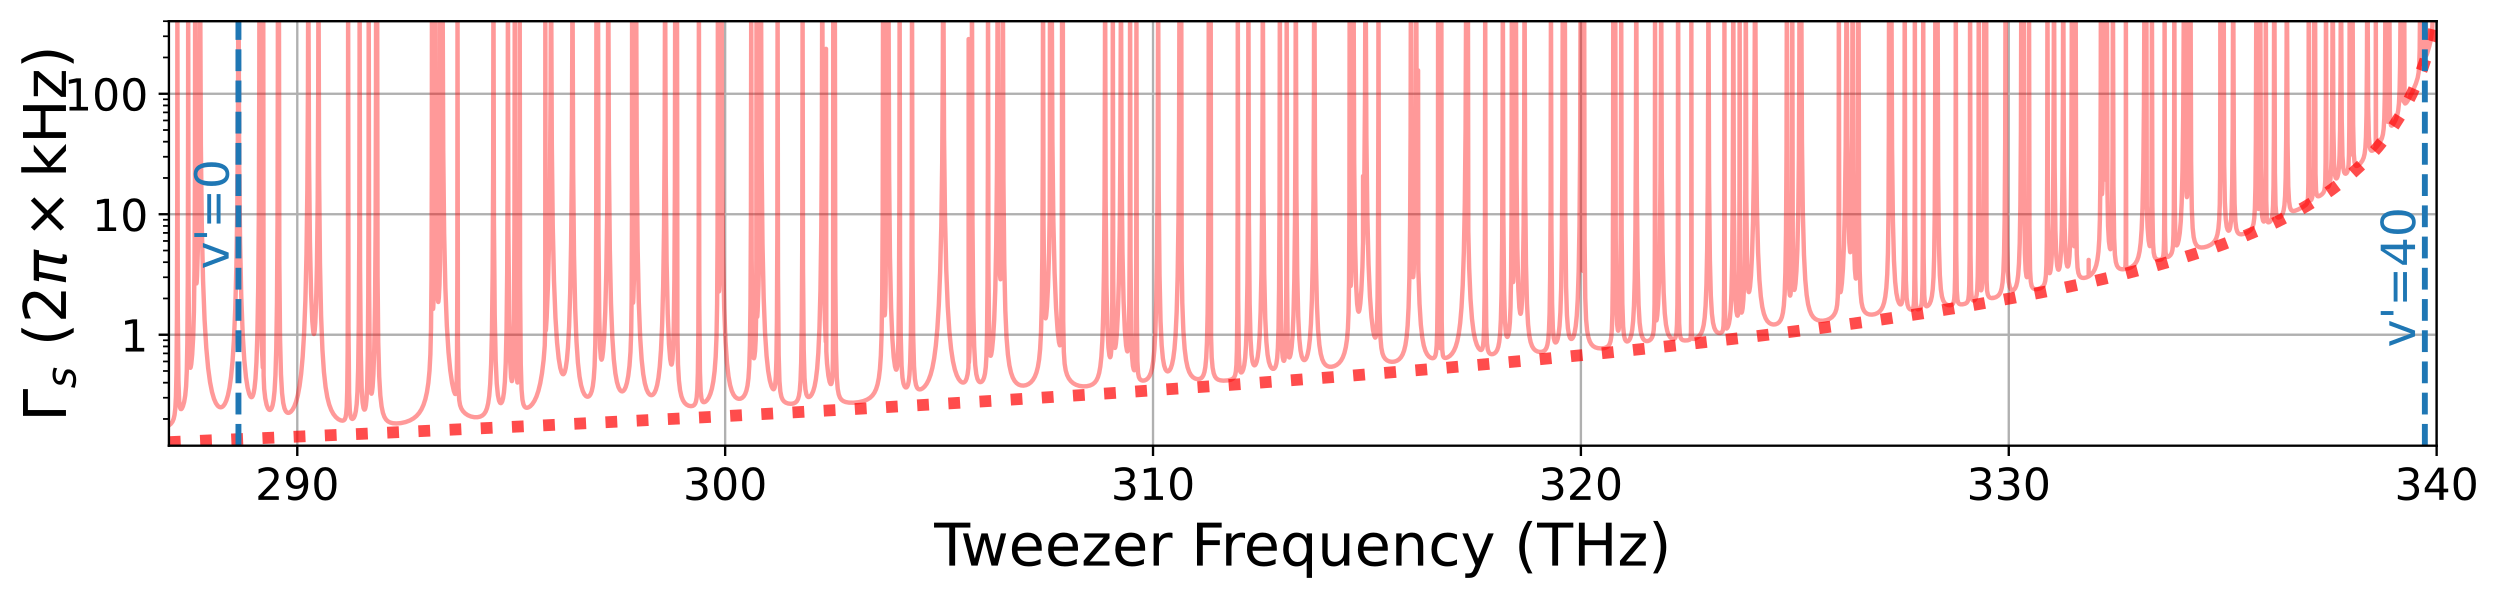 <?xml version="1.0" encoding="utf-8" standalone="no"?>
<!DOCTYPE svg PUBLIC "-//W3C//DTD SVG 1.1//EN"
  "http://www.w3.org/Graphics/SVG/1.1/DTD/svg11.dtd">
<!-- Created with matplotlib (https://matplotlib.org/) -->
<svg height="203.417pt" version="1.1" viewBox="0 0 848.913 203.417" width="848.913pt" xmlns="http://www.w3.org/2000/svg" xmlns:xlink="http://www.w3.org/1999/xlink">
 <defs>
  <style type="text/css">*{stroke-linecap:butt;stroke-linejoin:round;}</style>
 </defs>
 <g id="figure_1">
  <g id="patch_1">
   <path d="M -0 203.417 
L 848.913 203.417 
L 848.913 0 
L -0 0 
z
" style="fill:none;"/>
  </g>
  <g id="axes_1">
   <g id="patch_2">
    <path d="M 57.358 151.344 
L 827.398 151.344 
L 827.398 7.2 
L 57.358 7.2 
z
" style="fill:none;"/>
   </g>
   <g id="matplotlib.axis_1">
    <g id="xtick_1">
     <g id="line2d_1">
      <path clip-path="url(#pc0e029f335)" d="M 100.945 151.344 
L 100.945 7.2 
" style="fill:none;stroke:#b0b0b0;stroke-linecap:square;stroke-width:0.8;"/>
     </g>
     <g id="line2d_2">
      <defs>
       <path d="M 0 0 
L 0 3.5 
" id="m005f0a59be" style="stroke:#000000;stroke-width:0.8;"/>
      </defs>
      <g>
       <use style="stroke:#000000;stroke-width:0.8;" x="100.945" xlink:href="#m005f0a59be" y="151.344"/>
      </g>
     </g>
     <g id="text_1">
      <!-- 290 -->
      <g transform="translate(86.629 169.742)scale(0.15 -0.15)">
       <defs>
        <path d="M 19.188 8.297 
L 53.609 8.297 
L 53.609 0 
L 7.328 0 
L 7.328 8.297 
Q 12.938 14.109 22.625 23.891 
Q 32.328 33.688 34.812 36.531 
Q 39.547 41.844 41.422 45.531 
Q 43.312 49.219 43.312 52.781 
Q 43.312 58.594 39.234 62.25 
Q 35.156 65.922 28.609 65.922 
Q 23.969 65.922 18.812 64.312 
Q 13.672 62.703 7.812 59.422 
L 7.812 69.391 
Q 13.766 71.781 18.938 73 
Q 24.125 74.219 28.422 74.219 
Q 39.75 74.219 46.484 68.547 
Q 53.219 62.891 53.219 53.422 
Q 53.219 48.922 51.531 44.891 
Q 49.859 40.875 45.406 35.406 
Q 44.188 33.984 37.641 27.219 
Q 31.109 20.453 19.188 8.297 
z
" id="DejaVuSans-50"/>
        <path d="M 10.984 1.516 
L 10.984 10.5 
Q 14.703 8.734 18.5 7.812 
Q 22.312 6.891 25.984 6.891 
Q 35.75 6.891 40.891 13.453 
Q 46.047 20.016 46.781 33.406 
Q 43.953 29.203 39.594 26.953 
Q 35.25 24.703 29.984 24.703 
Q 19.047 24.703 12.672 31.312 
Q 6.297 37.938 6.297 49.422 
Q 6.297 60.641 12.938 67.422 
Q 19.578 74.219 30.609 74.219 
Q 43.266 74.219 49.922 64.516 
Q 56.594 54.828 56.594 36.375 
Q 56.594 19.141 48.406 8.859 
Q 40.234 -1.422 26.422 -1.422 
Q 22.703 -1.422 18.891 -0.688 
Q 15.094 0.047 10.984 1.516 
z
M 30.609 32.422 
Q 37.25 32.422 41.125 36.953 
Q 45.016 41.5 45.016 49.422 
Q 45.016 57.281 41.125 61.844 
Q 37.25 66.406 30.609 66.406 
Q 23.969 66.406 20.094 61.844 
Q 16.219 57.281 16.219 49.422 
Q 16.219 41.5 20.094 36.953 
Q 23.969 32.422 30.609 32.422 
z
" id="DejaVuSans-57"/>
        <path d="M 31.781 66.406 
Q 24.172 66.406 20.328 58.906 
Q 16.5 51.422 16.5 36.375 
Q 16.5 21.391 20.328 13.891 
Q 24.172 6.391 31.781 6.391 
Q 39.453 6.391 43.281 13.891 
Q 47.125 21.391 47.125 36.375 
Q 47.125 51.422 43.281 58.906 
Q 39.453 66.406 31.781 66.406 
z
M 31.781 74.219 
Q 44.047 74.219 50.516 64.516 
Q 56.984 54.828 56.984 36.375 
Q 56.984 17.969 50.516 8.266 
Q 44.047 -1.422 31.781 -1.422 
Q 19.531 -1.422 13.062 8.266 
Q 6.594 17.969 6.594 36.375 
Q 6.594 54.828 13.062 64.516 
Q 19.531 74.219 31.781 74.219 
z
" id="DejaVuSans-48"/>
       </defs>
       <use xlink:href="#DejaVuSans-50"/>
       <use x="63.623" xlink:href="#DejaVuSans-57"/>
       <use x="127.246" xlink:href="#DejaVuSans-48"/>
      </g>
     </g>
    </g>
    <g id="xtick_2">
     <g id="line2d_3">
      <path clip-path="url(#pc0e029f335)" d="M 246.236 151.344 
L 246.236 7.2 
" style="fill:none;stroke:#b0b0b0;stroke-linecap:square;stroke-width:0.8;"/>
     </g>
     <g id="line2d_4">
      <g>
       <use style="stroke:#000000;stroke-width:0.8;" x="246.236" xlink:href="#m005f0a59be" y="151.344"/>
      </g>
     </g>
     <g id="text_2">
      <!-- 300 -->
      <g transform="translate(231.92 169.742)scale(0.15 -0.15)">
       <defs>
        <path d="M 40.578 39.312 
Q 47.656 37.797 51.625 33 
Q 55.609 28.219 55.609 21.188 
Q 55.609 10.406 48.188 4.484 
Q 40.766 -1.422 27.094 -1.422 
Q 22.516 -1.422 17.656 -0.516 
Q 12.797 0.391 7.625 2.203 
L 7.625 11.719 
Q 11.719 9.328 16.594 8.109 
Q 21.484 6.891 26.812 6.891 
Q 36.078 6.891 40.938 10.547 
Q 45.797 14.203 45.797 21.188 
Q 45.797 27.641 41.281 31.266 
Q 36.766 34.906 28.719 34.906 
L 20.219 34.906 
L 20.219 43.016 
L 29.109 43.016 
Q 36.375 43.016 40.234 45.922 
Q 44.094 48.828 44.094 54.297 
Q 44.094 59.906 40.109 62.906 
Q 36.141 65.922 28.719 65.922 
Q 24.656 65.922 20.016 65.031 
Q 15.375 64.156 9.812 62.312 
L 9.812 71.094 
Q 15.438 72.656 20.344 73.438 
Q 25.25 74.219 29.594 74.219 
Q 40.828 74.219 47.359 69.109 
Q 53.906 64.016 53.906 55.328 
Q 53.906 49.266 50.438 45.094 
Q 46.969 40.922 40.578 39.312 
z
" id="DejaVuSans-51"/>
       </defs>
       <use xlink:href="#DejaVuSans-51"/>
       <use x="63.623" xlink:href="#DejaVuSans-48"/>
       <use x="127.246" xlink:href="#DejaVuSans-48"/>
      </g>
     </g>
    </g>
    <g id="xtick_3">
     <g id="line2d_5">
      <path clip-path="url(#pc0e029f335)" d="M 391.526 151.344 
L 391.526 7.2 
" style="fill:none;stroke:#b0b0b0;stroke-linecap:square;stroke-width:0.8;"/>
     </g>
     <g id="line2d_6">
      <g>
       <use style="stroke:#000000;stroke-width:0.8;" x="391.526" xlink:href="#m005f0a59be" y="151.344"/>
      </g>
     </g>
     <g id="text_3">
      <!-- 310 -->
      <g transform="translate(377.211 169.742)scale(0.15 -0.15)">
       <defs>
        <path d="M 12.406 8.297 
L 28.516 8.297 
L 28.516 63.922 
L 10.984 60.406 
L 10.984 69.391 
L 28.422 72.906 
L 38.281 72.906 
L 38.281 8.297 
L 54.391 8.297 
L 54.391 0 
L 12.406 0 
z
" id="DejaVuSans-49"/>
       </defs>
       <use xlink:href="#DejaVuSans-51"/>
       <use x="63.623" xlink:href="#DejaVuSans-49"/>
       <use x="127.246" xlink:href="#DejaVuSans-48"/>
      </g>
     </g>
    </g>
    <g id="xtick_4">
     <g id="line2d_7">
      <path clip-path="url(#pc0e029f335)" d="M 536.817 151.344 
L 536.817 7.2 
" style="fill:none;stroke:#b0b0b0;stroke-linecap:square;stroke-width:0.8;"/>
     </g>
     <g id="line2d_8">
      <g>
       <use style="stroke:#000000;stroke-width:0.8;" x="536.817" xlink:href="#m005f0a59be" y="151.344"/>
      </g>
     </g>
     <g id="text_4">
      <!-- 320 -->
      <g transform="translate(522.501 169.742)scale(0.15 -0.15)">
       <use xlink:href="#DejaVuSans-51"/>
       <use x="63.623" xlink:href="#DejaVuSans-50"/>
       <use x="127.246" xlink:href="#DejaVuSans-48"/>
      </g>
     </g>
    </g>
    <g id="xtick_5">
     <g id="line2d_9">
      <path clip-path="url(#pc0e029f335)" d="M 682.107 151.344 
L 682.107 7.2 
" style="fill:none;stroke:#b0b0b0;stroke-linecap:square;stroke-width:0.8;"/>
     </g>
     <g id="line2d_10">
      <g>
       <use style="stroke:#000000;stroke-width:0.8;" x="682.107" xlink:href="#m005f0a59be" y="151.344"/>
      </g>
     </g>
     <g id="text_5">
      <!-- 330 -->
      <g transform="translate(667.792 169.742)scale(0.15 -0.15)">
       <use xlink:href="#DejaVuSans-51"/>
       <use x="63.623" xlink:href="#DejaVuSans-51"/>
       <use x="127.246" xlink:href="#DejaVuSans-48"/>
      </g>
     </g>
    </g>
    <g id="xtick_6">
     <g id="line2d_11">
      <path clip-path="url(#pc0e029f335)" d="M 827.398 151.344 
L 827.398 7.2 
" style="fill:none;stroke:#b0b0b0;stroke-linecap:square;stroke-width:0.8;"/>
     </g>
     <g id="line2d_12">
      <g>
       <use style="stroke:#000000;stroke-width:0.8;" x="827.398" xlink:href="#m005f0a59be" y="151.344"/>
      </g>
     </g>
     <g id="text_6">
      <!-- 340 -->
      <g transform="translate(813.082 169.742)scale(0.15 -0.15)">
       <defs>
        <path d="M 37.797 64.312 
L 12.891 25.391 
L 37.797 25.391 
z
M 35.203 72.906 
L 47.609 72.906 
L 47.609 25.391 
L 58.016 25.391 
L 58.016 17.188 
L 47.609 17.188 
L 47.609 0 
L 37.797 0 
L 37.797 17.188 
L 4.891 17.188 
L 4.891 26.703 
z
" id="DejaVuSans-52"/>
       </defs>
       <use xlink:href="#DejaVuSans-51"/>
       <use x="63.623" xlink:href="#DejaVuSans-52"/>
       <use x="127.246" xlink:href="#DejaVuSans-48"/>
      </g>
     </g>
    </g>
    <g id="text_7">
     <!-- Tweezer Frequency (THz) -->
     <g transform="translate(317.228 192.058)scale(0.2 -0.2)">
      <defs>
       <path d="M -0.297 72.906 
L 61.375 72.906 
L 61.375 64.594 
L 35.5 64.594 
L 35.5 0 
L 25.594 0 
L 25.594 64.594 
L -0.297 64.594 
z
" id="DejaVuSans-84"/>
       <path d="M 4.203 54.688 
L 13.188 54.688 
L 24.422 12.016 
L 35.594 54.688 
L 46.188 54.688 
L 57.422 12.016 
L 68.609 54.688 
L 77.594 54.688 
L 63.281 0 
L 52.688 0 
L 40.922 44.828 
L 29.109 0 
L 18.5 0 
z
" id="DejaVuSans-119"/>
       <path d="M 56.203 29.594 
L 56.203 25.203 
L 14.891 25.203 
Q 15.484 15.922 20.484 11.062 
Q 25.484 6.203 34.422 6.203 
Q 39.594 6.203 44.453 7.469 
Q 49.312 8.734 54.109 11.281 
L 54.109 2.781 
Q 49.266 0.734 44.188 -0.344 
Q 39.109 -1.422 33.891 -1.422 
Q 20.797 -1.422 13.156 6.188 
Q 5.516 13.812 5.516 26.812 
Q 5.516 40.234 12.766 48.109 
Q 20.016 56 32.328 56 
Q 43.359 56 49.781 48.891 
Q 56.203 41.797 56.203 29.594 
z
M 47.219 32.234 
Q 47.125 39.594 43.094 43.984 
Q 39.062 48.391 32.422 48.391 
Q 24.906 48.391 20.391 44.141 
Q 15.875 39.891 15.188 32.172 
z
" id="DejaVuSans-101"/>
       <path d="M 5.516 54.688 
L 48.188 54.688 
L 48.188 46.484 
L 14.406 7.172 
L 48.188 7.172 
L 48.188 0 
L 4.297 0 
L 4.297 8.203 
L 38.094 47.516 
L 5.516 47.516 
z
" id="DejaVuSans-122"/>
       <path d="M 41.109 46.297 
Q 39.594 47.172 37.812 47.578 
Q 36.031 48 33.891 48 
Q 26.266 48 22.188 43.047 
Q 18.109 38.094 18.109 28.812 
L 18.109 0 
L 9.078 0 
L 9.078 54.688 
L 18.109 54.688 
L 18.109 46.188 
Q 20.953 51.172 25.484 53.578 
Q 30.031 56 36.531 56 
Q 37.453 56 38.578 55.875 
Q 39.703 55.766 41.062 55.516 
z
" id="DejaVuSans-114"/>
       <path id="DejaVuSans-32"/>
       <path d="M 9.812 72.906 
L 51.703 72.906 
L 51.703 64.594 
L 19.672 64.594 
L 19.672 43.109 
L 48.578 43.109 
L 48.578 34.812 
L 19.672 34.812 
L 19.672 0 
L 9.812 0 
z
" id="DejaVuSans-70"/>
       <path d="M 14.797 27.297 
Q 14.797 17.391 18.875 11.75 
Q 22.953 6.109 30.078 6.109 
Q 37.203 6.109 41.297 11.75 
Q 45.406 17.391 45.406 27.297 
Q 45.406 37.203 41.297 42.844 
Q 37.203 48.484 30.078 48.484 
Q 22.953 48.484 18.875 42.844 
Q 14.797 37.203 14.797 27.297 
z
M 45.406 8.203 
Q 42.578 3.328 38.25 0.953 
Q 33.938 -1.422 27.875 -1.422 
Q 17.969 -1.422 11.734 6.484 
Q 5.516 14.406 5.516 27.297 
Q 5.516 40.188 11.734 48.094 
Q 17.969 56 27.875 56 
Q 33.938 56 38.25 53.625 
Q 42.578 51.266 45.406 46.391 
L 45.406 54.688 
L 54.391 54.688 
L 54.391 -20.797 
L 45.406 -20.797 
z
" id="DejaVuSans-113"/>
       <path d="M 8.5 21.578 
L 8.5 54.688 
L 17.484 54.688 
L 17.484 21.922 
Q 17.484 14.156 20.5 10.266 
Q 23.531 6.391 29.594 6.391 
Q 36.859 6.391 41.078 11.031 
Q 45.312 15.672 45.312 23.688 
L 45.312 54.688 
L 54.297 54.688 
L 54.297 0 
L 45.312 0 
L 45.312 8.406 
Q 42.047 3.422 37.719 1 
Q 33.406 -1.422 27.688 -1.422 
Q 18.266 -1.422 13.375 4.438 
Q 8.5 10.297 8.5 21.578 
z
M 31.109 56 
z
" id="DejaVuSans-117"/>
       <path d="M 54.891 33.016 
L 54.891 0 
L 45.906 0 
L 45.906 32.719 
Q 45.906 40.484 42.875 44.328 
Q 39.844 48.188 33.797 48.188 
Q 26.516 48.188 22.312 43.547 
Q 18.109 38.922 18.109 30.906 
L 18.109 0 
L 9.078 0 
L 9.078 54.688 
L 18.109 54.688 
L 18.109 46.188 
Q 21.344 51.125 25.703 53.562 
Q 30.078 56 35.797 56 
Q 45.219 56 50.047 50.172 
Q 54.891 44.344 54.891 33.016 
z
" id="DejaVuSans-110"/>
       <path d="M 48.781 52.594 
L 48.781 44.188 
Q 44.969 46.297 41.141 47.344 
Q 37.312 48.391 33.406 48.391 
Q 24.656 48.391 19.812 42.844 
Q 14.984 37.312 14.984 27.297 
Q 14.984 17.281 19.812 11.734 
Q 24.656 6.203 33.406 6.203 
Q 37.312 6.203 41.141 7.25 
Q 44.969 8.297 48.781 10.406 
L 48.781 2.094 
Q 45.016 0.344 40.984 -0.531 
Q 36.969 -1.422 32.422 -1.422 
Q 20.062 -1.422 12.781 6.344 
Q 5.516 14.109 5.516 27.297 
Q 5.516 40.672 12.859 48.328 
Q 20.219 56 33.016 56 
Q 37.156 56 41.109 55.141 
Q 45.062 54.297 48.781 52.594 
z
" id="DejaVuSans-99"/>
       <path d="M 32.172 -5.078 
Q 28.375 -14.844 24.75 -17.812 
Q 21.141 -20.797 15.094 -20.797 
L 7.906 -20.797 
L 7.906 -13.281 
L 13.188 -13.281 
Q 16.891 -13.281 18.938 -11.516 
Q 21 -9.766 23.484 -3.219 
L 25.094 0.875 
L 2.984 54.688 
L 12.5 54.688 
L 29.594 11.922 
L 46.688 54.688 
L 56.203 54.688 
z
" id="DejaVuSans-121"/>
       <path d="M 31 75.875 
Q 24.469 64.656 21.281 53.656 
Q 18.109 42.672 18.109 31.391 
Q 18.109 20.125 21.312 9.062 
Q 24.516 -2 31 -13.188 
L 23.188 -13.188 
Q 15.875 -1.703 12.234 9.375 
Q 8.594 20.453 8.594 31.391 
Q 8.594 42.281 12.203 53.312 
Q 15.828 64.359 23.188 75.875 
z
" id="DejaVuSans-40"/>
       <path d="M 9.812 72.906 
L 19.672 72.906 
L 19.672 43.016 
L 55.516 43.016 
L 55.516 72.906 
L 65.375 72.906 
L 65.375 0 
L 55.516 0 
L 55.516 34.719 
L 19.672 34.719 
L 19.672 0 
L 9.812 0 
z
" id="DejaVuSans-72"/>
       <path d="M 8.016 75.875 
L 15.828 75.875 
Q 23.141 64.359 26.781 53.312 
Q 30.422 42.281 30.422 31.391 
Q 30.422 20.453 26.781 9.375 
Q 23.141 -1.703 15.828 -13.188 
L 8.016 -13.188 
Q 14.5 -2 17.703 9.062 
Q 20.906 20.125 20.906 31.391 
Q 20.906 42.672 17.703 53.656 
Q 14.5 64.656 8.016 75.875 
z
" id="DejaVuSans-41"/>
      </defs>
      <use xlink:href="#DejaVuSans-84"/>
      <use x="44.584" xlink:href="#DejaVuSans-119"/>
      <use x="126.371" xlink:href="#DejaVuSans-101"/>
      <use x="187.895" xlink:href="#DejaVuSans-101"/>
      <use x="249.418" xlink:href="#DejaVuSans-122"/>
      <use x="301.908" xlink:href="#DejaVuSans-101"/>
      <use x="363.432" xlink:href="#DejaVuSans-114"/>
      <use x="404.545" xlink:href="#DejaVuSans-32"/>
      <use x="436.332" xlink:href="#DejaVuSans-70"/>
      <use x="486.602" xlink:href="#DejaVuSans-114"/>
      <use x="525.465" xlink:href="#DejaVuSans-101"/>
      <use x="586.988" xlink:href="#DejaVuSans-113"/>
      <use x="650.465" xlink:href="#DejaVuSans-117"/>
      <use x="713.844" xlink:href="#DejaVuSans-101"/>
      <use x="775.367" xlink:href="#DejaVuSans-110"/>
      <use x="838.746" xlink:href="#DejaVuSans-99"/>
      <use x="893.727" xlink:href="#DejaVuSans-121"/>
      <use x="952.906" xlink:href="#DejaVuSans-32"/>
      <use x="984.693" xlink:href="#DejaVuSans-40"/>
      <use x="1023.707" xlink:href="#DejaVuSans-84"/>
      <use x="1084.791" xlink:href="#DejaVuSans-72"/>
      <use x="1159.986" xlink:href="#DejaVuSans-122"/>
      <use x="1212.477" xlink:href="#DejaVuSans-41"/>
     </g>
    </g>
   </g>
   <g id="matplotlib.axis_2">
    <g id="ytick_1">
     <g id="line2d_13">
      <path clip-path="url(#pc0e029f335)" d="M 57.358 113.667 
L 827.398 113.667 
" style="fill:none;stroke:#b0b0b0;stroke-linecap:square;stroke-width:0.8;"/>
     </g>
     <g id="line2d_14">
      <defs>
       <path d="M 0 0 
L -3.5 0 
" id="mc3ce260a5b" style="stroke:#000000;stroke-width:0.8;"/>
      </defs>
      <g>
       <use style="stroke:#000000;stroke-width:0.8;" x="57.358" xlink:href="#mc3ce260a5b" y="113.667"/>
      </g>
     </g>
     <g id="text_8">
      <!-- 1 -->
      <g transform="translate(40.814 119.366)scale(0.15 -0.15)">
       <use xlink:href="#DejaVuSans-49"/>
      </g>
     </g>
    </g>
    <g id="ytick_2">
     <g id="line2d_15">
      <path clip-path="url(#pc0e029f335)" d="M 57.358 72.751 
L 827.398 72.751 
" style="fill:none;stroke:#b0b0b0;stroke-linecap:square;stroke-width:0.8;"/>
     </g>
     <g id="line2d_16">
      <g>
       <use style="stroke:#000000;stroke-width:0.8;" x="57.358" xlink:href="#mc3ce260a5b" y="72.751"/>
      </g>
     </g>
     <g id="text_9">
      <!-- 10 -->
      <g transform="translate(31.27 78.45)scale(0.15 -0.15)">
       <use xlink:href="#DejaVuSans-49"/>
       <use x="63.623" xlink:href="#DejaVuSans-48"/>
      </g>
     </g>
    </g>
    <g id="ytick_3">
     <g id="line2d_17">
      <path clip-path="url(#pc0e029f335)" d="M 57.358 31.834 
L 827.398 31.834 
" style="fill:none;stroke:#b0b0b0;stroke-linecap:square;stroke-width:0.8;"/>
     </g>
     <g id="line2d_18">
      <g>
       <use style="stroke:#000000;stroke-width:0.8;" x="57.358" xlink:href="#mc3ce260a5b" y="31.834"/>
      </g>
     </g>
     <g id="text_10">
      <!-- 100 -->
      <g transform="translate(21.727 37.533)scale(0.15 -0.15)">
       <use xlink:href="#DejaVuSans-49"/>
       <use x="63.623" xlink:href="#DejaVuSans-48"/>
       <use x="127.246" xlink:href="#DejaVuSans-48"/>
      </g>
     </g>
    </g>
    <g id="ytick_4">
     <g id="line2d_19">
      <defs>
       <path d="M 0 0 
L -2 0 
" id="md0f4fded07" style="stroke:#000000;stroke-width:0.6;"/>
      </defs>
      <g>
       <use style="stroke:#000000;stroke-width:0.6;" x="57.358" xlink:href="#md0f4fded07" y="142.267"/>
      </g>
     </g>
    </g>
    <g id="ytick_5">
     <g id="line2d_20">
      <g>
       <use style="stroke:#000000;stroke-width:0.6;" x="57.358" xlink:href="#md0f4fded07" y="135.062"/>
      </g>
     </g>
    </g>
    <g id="ytick_6">
     <g id="line2d_21">
      <g>
       <use style="stroke:#000000;stroke-width:0.6;" x="57.358" xlink:href="#md0f4fded07" y="129.95"/>
      </g>
     </g>
    </g>
    <g id="ytick_7">
     <g id="line2d_22">
      <g>
       <use style="stroke:#000000;stroke-width:0.6;" x="57.358" xlink:href="#md0f4fded07" y="125.984"/>
      </g>
     </g>
    </g>
    <g id="ytick_8">
     <g id="line2d_23">
      <g>
       <use style="stroke:#000000;stroke-width:0.6;" x="57.358" xlink:href="#md0f4fded07" y="122.745"/>
      </g>
     </g>
    </g>
    <g id="ytick_9">
     <g id="line2d_24">
      <g>
       <use style="stroke:#000000;stroke-width:0.6;" x="57.358" xlink:href="#md0f4fded07" y="120.005"/>
      </g>
     </g>
    </g>
    <g id="ytick_10">
     <g id="line2d_25">
      <g>
       <use style="stroke:#000000;stroke-width:0.6;" x="57.358" xlink:href="#md0f4fded07" y="117.633"/>
      </g>
     </g>
    </g>
    <g id="ytick_11">
     <g id="line2d_26">
      <g>
       <use style="stroke:#000000;stroke-width:0.6;" x="57.358" xlink:href="#md0f4fded07" y="115.54"/>
      </g>
     </g>
    </g>
    <g id="ytick_12">
     <g id="line2d_27">
      <g>
       <use style="stroke:#000000;stroke-width:0.6;" x="57.358" xlink:href="#md0f4fded07" y="101.35"/>
      </g>
     </g>
    </g>
    <g id="ytick_13">
     <g id="line2d_28">
      <g>
       <use style="stroke:#000000;stroke-width:0.6;" x="57.358" xlink:href="#md0f4fded07" y="94.145"/>
      </g>
     </g>
    </g>
    <g id="ytick_14">
     <g id="line2d_29">
      <g>
       <use style="stroke:#000000;stroke-width:0.6;" x="57.358" xlink:href="#md0f4fded07" y="89.033"/>
      </g>
     </g>
    </g>
    <g id="ytick_15">
     <g id="line2d_30">
      <g>
       <use style="stroke:#000000;stroke-width:0.6;" x="57.358" xlink:href="#md0f4fded07" y="85.068"/>
      </g>
     </g>
    </g>
    <g id="ytick_16">
     <g id="line2d_31">
      <g>
       <use style="stroke:#000000;stroke-width:0.6;" x="57.358" xlink:href="#md0f4fded07" y="81.828"/>
      </g>
     </g>
    </g>
    <g id="ytick_17">
     <g id="line2d_32">
      <g>
       <use style="stroke:#000000;stroke-width:0.6;" x="57.358" xlink:href="#md0f4fded07" y="79.089"/>
      </g>
     </g>
    </g>
    <g id="ytick_18">
     <g id="line2d_33">
      <g>
       <use style="stroke:#000000;stroke-width:0.6;" x="57.358" xlink:href="#md0f4fded07" y="76.716"/>
      </g>
     </g>
    </g>
    <g id="ytick_19">
     <g id="line2d_34">
      <g>
       <use style="stroke:#000000;stroke-width:0.6;" x="57.358" xlink:href="#md0f4fded07" y="74.623"/>
      </g>
     </g>
    </g>
    <g id="ytick_20">
     <g id="line2d_35">
      <g>
       <use style="stroke:#000000;stroke-width:0.6;" x="57.358" xlink:href="#md0f4fded07" y="60.434"/>
      </g>
     </g>
    </g>
    <g id="ytick_21">
     <g id="line2d_36">
      <g>
       <use style="stroke:#000000;stroke-width:0.6;" x="57.358" xlink:href="#md0f4fded07" y="53.229"/>
      </g>
     </g>
    </g>
    <g id="ytick_22">
     <g id="line2d_37">
      <g>
       <use style="stroke:#000000;stroke-width:0.6;" x="57.358" xlink:href="#md0f4fded07" y="48.117"/>
      </g>
     </g>
    </g>
    <g id="ytick_23">
     <g id="line2d_38">
      <g>
       <use style="stroke:#000000;stroke-width:0.6;" x="57.358" xlink:href="#md0f4fded07" y="44.151"/>
      </g>
     </g>
    </g>
    <g id="ytick_24">
     <g id="line2d_39">
      <g>
       <use style="stroke:#000000;stroke-width:0.6;" x="57.358" xlink:href="#md0f4fded07" y="40.911"/>
      </g>
     </g>
    </g>
    <g id="ytick_25">
     <g id="line2d_40">
      <g>
       <use style="stroke:#000000;stroke-width:0.6;" x="57.358" xlink:href="#md0f4fded07" y="38.172"/>
      </g>
     </g>
    </g>
    <g id="ytick_26">
     <g id="line2d_41">
      <g>
       <use style="stroke:#000000;stroke-width:0.6;" x="57.358" xlink:href="#md0f4fded07" y="35.799"/>
      </g>
     </g>
    </g>
    <g id="ytick_27">
     <g id="line2d_42">
      <g>
       <use style="stroke:#000000;stroke-width:0.6;" x="57.358" xlink:href="#md0f4fded07" y="33.706"/>
      </g>
     </g>
    </g>
    <g id="ytick_28">
     <g id="line2d_43">
      <g>
       <use style="stroke:#000000;stroke-width:0.6;" x="57.358" xlink:href="#md0f4fded07" y="19.517"/>
      </g>
     </g>
    </g>
    <g id="ytick_29">
     <g id="line2d_44">
      <g>
       <use style="stroke:#000000;stroke-width:0.6;" x="57.358" xlink:href="#md0f4fded07" y="12.312"/>
      </g>
     </g>
    </g>
    <g id="ytick_30">
     <g id="line2d_45">
      <g>
       <use style="stroke:#000000;stroke-width:0.6;" x="57.358" xlink:href="#md0f4fded07" y="7.2"/>
      </g>
     </g>
    </g>
    <g id="text_11">
     <!-- $\Gamma_{s}~(2\pi\times \mathrm{kHz})$ -->
     <g transform="translate(22.397 143.172)rotate(-90)scale(0.2 -0.2)">
      <defs>
       <path d="M 9.812 0 
L 9.812 72.906 
L 55.172 72.906 
L 55.172 64.594 
L 19.672 64.594 
L 19.672 0 
z
" id="DejaVuSans-915"/>
       <path d="M 50 53.078 
L 48.297 44.578 
Q 44.734 46.531 40.766 47.5 
Q 36.812 48.484 32.625 48.484 
Q 25.531 48.484 21.453 46.062 
Q 17.391 43.656 17.391 39.5 
Q 17.391 34.672 26.859 32.078 
Q 27.594 31.891 27.938 31.781 
L 30.812 30.906 
Q 39.797 28.422 42.797 25.688 
Q 45.797 22.953 45.797 18.219 
Q 45.797 9.516 38.891 4.047 
Q 31.984 -1.422 20.797 -1.422 
Q 16.453 -1.422 11.672 -0.578 
Q 6.891 0.25 1.125 2 
L 2.875 11.281 
Q 7.812 8.734 12.594 7.422 
Q 17.391 6.109 21.781 6.109 
Q 28.375 6.109 32.5 8.938 
Q 36.625 11.766 36.625 16.109 
Q 36.625 20.797 25.781 23.688 
L 24.859 23.922 
L 21.781 24.703 
Q 14.938 26.516 11.766 29.469 
Q 8.594 32.422 8.594 37.016 
Q 8.594 45.75 15.156 50.875 
Q 21.734 56 33.016 56 
Q 37.453 56 41.672 55.266 
Q 45.906 54.547 50 53.078 
z
" id="DejaVuSans-Oblique-115"/>
       <path d="M 9.125 54.688 
L 61.531 54.688 
L 59.766 45.703 
L 52.875 45.703 
L 46.344 12.109 
Q 45.656 8.594 46.578 7.031 
Q 47.469 5.516 50.141 5.516 
Q 50.875 5.516 51.953 5.672 
Q 53.078 5.766 53.422 5.812 
L 52.156 -0.688 
Q 50.344 -1.312 48.484 -1.609 
Q 46.578 -1.906 44.781 -1.906 
Q 38.922 -1.906 37.312 1.266 
Q 35.688 4.5 37.359 13.094 
L 43.703 45.703 
L 23.531 45.703 
L 14.656 0 
L 5.469 0 
L 14.359 45.703 
L 7.375 45.703 
z
" id="DejaVuSans-Oblique-960"/>
       <path d="M 70.125 53.719 
L 47.797 31.297 
L 70.125 8.984 
L 64.312 3.078 
L 41.891 25.484 
L 19.484 3.078 
L 13.719 8.984 
L 35.984 31.297 
L 13.719 53.719 
L 19.484 59.625 
L 41.891 37.203 
L 64.312 59.625 
z
" id="DejaVuSans-215"/>
       <path d="M 9.078 75.984 
L 18.109 75.984 
L 18.109 31.109 
L 44.922 54.688 
L 56.391 54.688 
L 27.391 29.109 
L 57.625 0 
L 45.906 0 
L 18.109 26.703 
L 18.109 0 
L 9.078 0 
z
" id="DejaVuSans-107"/>
      </defs>
      <use transform="translate(0 0.016)" xlink:href="#DejaVuSans-915"/>
      <use transform="translate(56.67 -16.391)scale(0.7)" xlink:href="#DejaVuSans-Oblique-115"/>
      <use transform="translate(128.344 0.016)" xlink:href="#DejaVuSans-40"/>
      <use transform="translate(167.358 0.016)" xlink:href="#DejaVuSans-50"/>
      <use transform="translate(230.981 0.016)" xlink:href="#DejaVuSans-Oblique-960"/>
      <use transform="translate(310.669 0.016)" xlink:href="#DejaVuSans-215"/>
      <use transform="translate(413.94 0.016)" xlink:href="#DejaVuSans-107"/>
      <use transform="translate(471.85 0.016)" xlink:href="#DejaVuSans-72"/>
      <use transform="translate(547.046 0.016)" xlink:href="#DejaVuSans-122"/>
      <use transform="translate(599.536 0.016)" xlink:href="#DejaVuSans-41"/>
     </g>
    </g>
   </g>
   <g id="line2d_46">
    <path clip-path="url(#pc0e029f335)" d="M 57.351 150.132 
L 123.025 147.313 
L 183.475 144.498 
L 239.089 141.69 
L 290.223 138.888 
L 337.221 136.093 
L 380.369 133.307 
L 419.968 130.532 
L 456.275 127.767 
L 489.535 125.015 
L 519.96 122.277 
L 547.767 119.556 
L 573.155 116.851 
L 596.31 114.164 
L 617.419 111.495 
L 636.625 108.845 
L 654.085 106.216 
L 669.956 103.604 
L 684.367 101.011 
L 697.448 98.435 
L 709.326 95.873 
L 720.117 93.321 
L 729.92 90.778 
L 738.821 88.242 
L 746.936 85.703 
L 754.32 83.162 
L 761.061 80.612 
L 767.229 78.043 
L 772.882 75.451 
L 778.063 72.833 
L 782.828 70.179 
L 787.222 67.479 
L 791.272 64.732 
L 795.021 61.923 
L 798.499 59.041 
L 801.733 56.073 
L 804.739 53.015 
L 807.544 49.844 
L 810.163 46.548 
L 812.61 43.11 
L 814.9 39.507 
L 817.032 35.737 
L 819.036 31.739 
L 820.896 27.528 
L 822.628 23.059 
L 824.245 18.266 
L 825.747 13.107 
L 827.136 7.533 
L 827.408 6.327 
L 827.408 6.327 
" style="fill:none;stroke:#ff0000;stroke-dasharray:4,6.6;stroke-dashoffset:0;stroke-opacity:0.7;stroke-width:4;"/>
   </g>
   <g id="line2d_47">
    <path clip-path="url(#pc0e029f335)" d="M 57.357 144.444 
L 58.046 143.879 
L 58.567 143.166 
L 58.962 142.235 
L 59.274 140.883 
L 59.529 138.681 
L 59.741 134.699 
L 59.924 126.438 
L 60.079 107.785 
L 60.19 63.262 
L 60.224 -1 
M 60.237 -1 
L 60.369 105.048 
L 60.589 129.157 
L 60.84 136.143 
L 61.106 138.314 
L 61.357 138.889 
L 61.554 138.911 
L 61.784 138.666 
L 62.122 137.934 
L 62.528 136.486 
L 62.897 134.312 
L 63.192 131.179 
L 63.425 126.069 
L 63.612 116.506 
L 63.766 95.212 
L 63.87 43.91 
L 63.892 -1 
M 63.909 -1 
L 64.039 96.156 
L 64.255 119.029 
L 64.481 124.241 
L 64.65 124.893 
L 64.664 124.887 
L 64.757 124.688 
L 64.948 123.614 
L 65.257 120.432 
L 65.59 114.569 
L 65.853 105.786 
L 66.046 90.853 
L 66.187 59.938 
L 66.255 -1 
M 66.284 -1 
L 66.431 80.51 
L 66.632 95.498 
L 66.714 96.247 
L 66.768 96.003 
L 66.901 93.835 
L 67.163 85.319 
L 67.479 67.41 
L 67.723 40.231 
L 67.867 -1 
M 67.999 -1 
L 68.201 48.907 
L 68.52 76.503 
L 68.948 95.205 
L 69.465 108.559 
L 70.047 118.126 
L 70.671 124.941 
L 71.325 129.767 
L 71.993 133.134 
L 72.661 135.425 
L 73.311 136.911 
L 73.917 137.782 
L 74.463 138.206 
L 74.948 138.316 
L 75.4 138.192 
L 75.86 137.825 
L 76.348 137.133 
L 76.862 135.994 
L 77.39 134.252 
L 77.921 131.689 
L 78.445 128.004 
L 78.955 122.741 
L 79.44 115.283 
L 79.885 104.802 
L 80.273 90.183 
L 80.585 69.587 
L 80.804 39.731 
L 80.917 -1 
M 81.021 -1 
L 81.21 53.225 
L 81.519 82.109 
L 81.928 100.857 
L 82.417 113.656 
L 82.955 122.307 
L 83.519 128.027 
L 84.083 131.653 
L 84.607 133.718 
L 85.042 134.645 
L 85.354 134.879 
L 85.58 134.798 
L 85.821 134.44 
L 86.104 133.566 
L 86.42 131.801 
L 86.751 128.581 
L 87.081 122.973 
L 87.397 113.435 
L 87.681 97.483 
L 87.903 71.49 
L 88.043 26.331 
L 88.072 -1 
M 88.122 -1 
L 88.277 68.76 
L 88.55 100.19 
L 88.902 117.4 
L 89.236 124.815 
L 89.246 124.831 
L 89.275 124.606 
L 89.325 121.742 
L 89.372 102.015 
L 89.395 -1 
M 89.399 -1 
L 89.512 127.49 
L 89.702 132.024 
L 90.069 135.265 
L 90.521 137.455 
L 90.97 138.636 
L 91.365 139.128 
L 91.677 139.207 
L 91.95 139.044 
L 92.245 138.58 
L 92.564 137.619 
L 92.895 135.853 
L 93.218 132.794 
L 93.523 127.572 
L 93.803 118.579 
L 94.047 102.886 
L 94.234 75.318 
L 94.342 23.958 
L 94.358 -1 
M 94.39 -1 
L 94.536 75.968 
L 94.568 77.874 
L 94.615 73.357 
L 94.683 35.976 
L 94.701 -1 
M 94.721 -1 
L 94.855 89.419 
L 95.092 114.898 
L 95.408 127.106 
L 95.774 133.446 
L 96.173 136.824 
L 96.593 138.652 
L 97.024 139.619 
L 97.448 140.07 
L 97.864 140.207 
L 98.299 140.114 
L 98.791 139.769 
L 99.344 139.094 
L 99.936 138.004 
L 100.539 136.406 
L 101.135 134.168 
L 101.71 131.104 
L 102.259 126.906 
L 102.78 121.112 
L 103.261 113.133 
L 103.696 102.034 
L 104.069 86.46 
L 104.36 64.582 
L 104.561 31.36 
L 104.638 -1 
M 104.741 -1 
L 104.931 53.551 
L 105.236 81.952 
L 105.631 99.477 
L 106.048 109.127 
L 106.392 112.843 
L 106.593 113.419 
L 106.604 113.416 
L 106.694 113.249 
L 106.845 112.374 
L 107.064 109.594 
L 107.337 102.934 
L 107.624 89.955 
L 107.875 67.809 
L 108.048 31.821 
L 108.106 -1 
M 108.183 -1 
L 108.356 59.568 
L 108.647 89.252 
L 109.031 107.281 
L 109.484 118.745 
L 109.99 126.261 
L 110.543 131.335 
L 111.139 134.858 
L 111.782 137.383 
L 112.471 139.226 
L 113.211 140.589 
L 114.005 141.599 
L 114.845 142.317 
L 115.667 142.74 
L 116.324 142.85 
L 116.762 142.716 
L 117.071 142.388 
L 117.326 141.761 
L 117.545 140.564 
L 117.739 138.081 
L 117.904 132.675 
L 118.048 119.301 
L 118.159 84.998 
L 118.21 -1 
M 118.22 -1 
L 118.339 110.688 
L 118.543 133.491 
L 118.784 139.457 
L 119.053 141.4 
L 119.34 142.085 
L 119.617 142.251 
L 119.886 142.156 
L 120.188 141.792 
L 120.511 141.02 
L 120.823 139.647 
L 121.114 137.26 
L 121.38 133.017 
L 121.617 125.29 
L 121.829 110.248 
L 121.998 80.523 
L 122.091 21.458 
L 122.101 -1 
M 122.124 -1 
L 122.267 90.639 
L 122.511 119.811 
L 122.806 131.739 
L 123.122 136.641 
L 123.438 138.583 
L 123.7 139.096 
L 123.854 139.056 
L 124.023 138.715 
L 124.238 137.7 
L 124.468 135.407 
L 124.684 130.773 
L 124.877 121.187 
L 125.043 100.54 
L 125.158 54.943 
L 125.19 -1 
M 125.207 -1 
L 125.337 96.612 
L 125.563 123.534 
L 125.818 131.684 
L 126.052 133.602 
L 126.138 133.69 
L 126.184 133.636 
L 126.314 133.156 
L 126.526 131.377 
L 126.798 126.975 
L 127.082 118.406 
L 127.341 103.23 
L 127.545 77.147 
L 127.671 30.343 
L 127.697 -1 
M 127.735 -1 
L 127.883 74.607 
L 127.944 80.186 
L 127.991 75.509 
L 128.052 33.039 
L 128.064 -1 
M 128.079 -1 
L 128.206 93.734 
L 128.436 116.177 
L 128.763 127.841 
L 129.147 134.305 
L 129.571 137.992 
L 130.03 140.19 
L 130.529 141.561 
L 131.079 142.453 
L 131.703 143.054 
L 132.45 143.46 
L 133.391 143.71 
L 134.612 143.794 
L 136.12 143.67 
L 137.725 143.316 
L 139.176 142.774 
L 140.4 142.083 
L 141.434 141.245 
L 142.321 140.24 
L 143.101 139.016 
L 143.797 137.497 
L 144.422 135.586 
L 144.979 133.14 
L 145.456 130.003 
L 145.847 125.881 
L 146.142 120.287 
L 146.357 111.577 
L 146.519 94.649 
L 146.63 56.57 
L 146.67 -1 
M 146.69 -1 
L 146.824 90.451 
L 147.011 104.582 
L 147.058 104.909 
L 147.115 104.505 
L 147.248 101.167 
L 147.47 89.187 
L 147.682 65.008 
L 147.822 20.576 
L 147.847 -1 
M 147.907 -1 
L 148.07 64.524 
L 148.336 91.552 
L 148.612 101.047 
L 148.806 102.544 
L 148.813 102.542 
L 148.878 102.357 
L 149.015 101.082 
L 149.237 96.568 
L 149.406 88.91 
L 149.456 72.449 
L 149.476 -1 
M 149.481 -1 
L 149.56 83.879 
L 149.603 82.858 
L 149.804 71.001 
L 150.041 44.653 
L 150.189 1.932 
L 150.194 -1 
M 150.31 -1 
L 150.505 51.207 
L 150.817 79.289 
L 151.234 97.807 
L 151.733 110.607 
L 152.289 119.505 
L 152.889 125.744 
L 153.514 130.064 
L 154.11 132.772 
L 154.508 133.758 
L 154.659 133.794 
L 154.674 133.78 
L 154.792 133.474 
L 154.928 132.387 
L 155.065 129.231 
L 155.191 120.003 
L 155.295 91.899 
L 155.351 -1 
M 155.36 -1 
L 155.489 115.205 
L 155.686 131.613 
L 155.927 135.816 
L 156.232 137.593 
L 156.641 138.707 
L 157.209 139.609 
L 157.956 140.378 
L 158.86 140.99 
L 159.902 141.427 
L 161.033 141.661 
L 162.139 141.668 
L 163.08 141.46 
L 163.823 141.074 
L 164.419 140.515 
L 164.922 139.73 
L 165.363 138.609 
L 165.762 136.95 
L 166.124 134.422 
L 166.458 130.401 
L 166.767 123.716 
L 167.047 112.284 
L 167.284 92.729 
L 167.457 58.739 
L 167.54 -1 
M 167.579 -1 
L 167.726 75.548 
L 167.988 106.912 
L 168.318 122.506 
L 168.681 130.237 
L 169.065 134.147 
L 169.45 136.028 
L 169.794 136.766 
L 170.056 136.902 
L 170.272 136.765 
L 170.523 136.305 
L 170.818 135.252 
L 171.13 133.228 
L 171.439 129.614 
L 171.73 123.301 
L 171.995 112.143 
L 172.222 92.448 
L 172.387 56.76 
L 172.46 -1 
M 172.496 -1 
L 172.645 78.02 
L 172.904 108.376 
L 173.22 122.421 
L 173.539 128.12 
L 173.78 129.412 
L 173.834 129.398 
L 173.863 129.341 
L 173.977 128.742 
L 174.146 126.473 
L 174.34 120.393 
L 174.527 106.631 
L 174.681 77.03 
L 174.767 13.447 
L 174.773 -1 
M 174.796 -1 
L 174.929 88.495 
L 175.166 117.238 
L 175.439 127.339 
L 175.679 129.848 
L 175.723 129.891 
L 175.769 129.797 
L 175.873 128.997 
L 176.024 125.798 
L 176.189 116.76 
L 176.34 94.082 
L 176.441 39.268 
L 176.458 -1 
M 176.475 -1 
L 176.606 97.261 
L 176.832 123.513 
L 177.098 132.23 
L 177.399 135.705 
L 177.737 137.291 
L 178.103 138.048 
L 178.495 138.385 
L 178.929 138.471 
L 179.446 138.337 
L 180.067 137.934 
L 180.757 137.211 
L 181.464 136.137 
L 182.154 134.672 
L 182.814 132.728 
L 183.446 130.146 
L 184.042 126.734 
L 184.595 122.226 
L 184.972 117.436 
L 185.087 112.904 
L 185.141 98.902 
L 185.172 -1 
M 185.175 -1 
L 185.296 112.026 
L 185.324 112.218 
L 185.389 111.799 
L 185.626 107.896 
L 186.06 97.113 
L 186.448 81.755 
L 186.757 60.158 
L 186.969 28.647 
L 187.052 -1 
M 187.18 -1 
L 187.378 49.027 
L 187.698 76.965 
L 188.118 95.311 
L 188.613 107.848 
L 189.156 116.3 
L 189.709 121.707 
L 190.236 124.89 
L 190.696 126.471 
L 191.052 127.026 
L 191.296 127.072 
L 191.515 126.867 
L 191.784 126.26 
L 192.111 124.904 
L 192.477 122.338 
L 192.861 117.947 
L 193.245 110.81 
L 193.608 99.646 
L 193.924 82.673 
L 194.168 56.862 
L 194.323 14.412 
L 194.346 -1 
M 194.433 -1 
L 194.614 57.372 
L 194.912 86.616 
L 195.303 104.633 
L 195.755 115.982 
L 196.251 123.222 
L 196.775 127.851 
L 197.325 130.85 
L 197.885 132.755 
L 198.438 133.903 
L 198.951 134.5 
L 199.404 134.713 
L 199.799 134.665 
L 200.176 134.387 
L 200.556 133.811 
L 200.933 132.807 
L 201.292 131.165 
L 201.616 128.564 
L 201.896 124.367 
L 202.129 117.197 
L 202.312 103.779 
L 202.441 75.921 
L 202.513 2.522 
L 202.514 -1 
M 202.532 -1 
L 202.668 89.936 
L 202.743 94.399 
L 202.797 92.589 
L 202.912 77.921 
L 203.027 32.675 
L 203.052 -1 
M 203.085 -1 
L 203.235 80.348 
L 203.483 107.614 
L 203.77 118.154 
L 204.046 121.568 
L 204.255 122.136 
L 204.355 122.01 
L 204.524 121.33 
L 204.793 119.171 
L 205.142 114.395 
L 205.519 105.941 
L 205.874 92.673 
L 206.172 72.78 
L 206.388 42.492 
L 206.499 -1 
M 206.591 -1 
L 206.772 55.414 
L 207.073 84.764 
L 207.468 102.949 
L 207.928 114.6 
L 208.427 122.027 
L 208.951 126.751 
L 209.486 129.706 
L 210.014 131.477 
L 210.51 132.433 
L 210.944 132.838 
L 211.314 132.903 
L 211.662 132.735 
L 212.039 132.284 
L 212.456 131.411 
L 212.898 129.927 
L 213.339 127.616 
L 213.752 124.204 
L 214.09 119.499 
L 214.323 112.974 
L 214.478 101.548 
L 214.585 73.628 
L 214.64 -1 
M 214.655 -1 
L 214.786 94.838 
L 214.952 102.822 
L 214.984 102.677 
L 215.092 100.777 
L 215.336 91.806 
L 215.623 72.703 
L 215.839 42.531 
L 215.95 -1 
M 216.043 -1 
L 216.223 55.208 
L 216.521 84.391 
L 216.916 102.731 
L 217.379 114.568 
L 217.882 122.127 
L 218.413 127.002 
L 218.966 130.154 
L 219.526 132.146 
L 220.076 133.339 
L 220.585 133.959 
L 221.038 134.188 
L 221.444 134.153 
L 221.842 133.886 
L 222.262 133.318 
L 222.704 132.318 
L 223.153 130.715 
L 223.598 128.248 
L 224.033 124.498 
L 224.446 118.871 
L 224.833 110.335 
L 225.185 97.307 
L 225.48 77.482 
L 225.692 46.956 
L 225.804 -1 
M 225.883 -1 
L 226.061 59.579 
L 226.356 89.033 
L 226.736 106.54 
L 227.16 116.742 
L 227.573 121.953 
L 227.889 123.672 
L 228.015 123.801 
L 228.051 123.771 
L 228.169 123.436 
L 228.342 122.155 
L 228.553 118.688 
L 228.78 110.883 
L 228.995 94.826 
L 229.167 63.345 
L 229.26 -1 
M 229.296 -1 
L 229.44 76.383 
L 229.684 104.336 
L 229.742 105.952 
L 229.789 104.072 
L 229.846 87.479 
L 229.886 -1 
M 229.893 -1 
L 230.018 112.809 
L 230.219 123.689 
L 230.532 129.191 
L 230.927 132.513 
L 231.379 134.56 
L 231.889 135.891 
L 232.46 136.786 
L 233.103 137.39 
L 233.825 137.768 
L 234.579 137.916 
L 235.229 137.829 
L 235.699 137.55 
L 236.047 137.082 
L 236.331 136.301 
L 236.575 134.897 
L 236.783 132.246 
L 236.967 126.618 
L 237.125 113.62 
L 237.25 81.822 
L 237.314 -1 
M 237.328 -1 
L 237.455 102.43 
L 237.67 126.233 
L 237.918 132.97 
L 238.198 135.328 
L 238.5 136.221 
L 238.812 136.534 
L 239.15 136.569 
L 239.573 136.372 
L 240.098 135.867 
L 240.665 134.997 
L 241.218 133.727 
L 241.739 131.948 
L 242.22 129.473 
L 242.651 126.031 
L 243.017 121.206 
L 243.297 114.386 
L 243.502 103.327 
L 243.649 81.34 
L 243.742 27.842 
L 243.756 -1 
M 243.778 -1 
L 243.911 86.102 
L 244.094 98.864 
L 244.123 98.98 
L 244.173 98.611 
L 244.302 95.338 
L 244.543 82.824 
L 244.784 58.003 
L 244.938 17.498 
L 244.967 -1 
M 245.053 -1 
L 245.229 56.843 
L 245.523 86.321 
L 245.911 104.456 
L 246.364 115.941 
L 246.855 123.182 
L 247.376 127.8 
L 247.922 130.793 
L 248.489 132.747 
L 249.075 134.016 
L 249.674 134.814 
L 250.274 135.26 
L 250.87 135.436 
L 251.452 135.379 
L 252.012 135.099 
L 252.543 134.578 
L 253.028 133.78 
L 253.459 132.623 
L 253.832 130.942 
L 254.148 128.417 
L 254.414 124.356 
L 254.64 117.163 
L 254.834 103.024 
L 254.989 73.081 
L 255.071 11.259 
L 255.076 -1 
M 255.101 -1 
L 255.243 87.733 
L 255.477 112.795 
L 255.728 120.109 
L 255.951 121.632 
L 256.012 121.654 
L 256.055 121.594 
L 256.188 121.069 
L 256.4 119.201 
L 256.604 115.333 
L 256.734 108.221 
L 256.82 88.393 
L 256.87 18.512 
L 256.873 -1 
M 256.881 -1 
L 257.007 104.067 
L 257.121 107.587 
L 257.154 107.445 
L 257.272 105.606 
L 257.556 97.219 
L 257.883 80.747 
L 258.141 55.654 
L 258.306 15.719 
L 258.336 -1 
M 258.435 -1 
L 258.619 54.056 
L 258.92 82.9 
L 259.319 101.174 
L 259.786 113.08 
L 260.299 120.858 
L 260.841 125.908 
L 261.398 129.157 
L 261.94 131.119 
L 262.386 132.013 
L 262.669 132.188 
L 262.849 132.06 
L 263.039 131.597 
L 263.244 130.427 
L 263.448 127.781 
L 263.639 122.04 
L 263.811 109.083 
L 263.951 79.613 
L 264.03 6.782 
L 264.032 -1 
M 264.051 -1 
L 264.181 94.015 
L 264.407 120.483 
L 264.673 129.344 
L 264.978 132.948 
L 265.33 134.698 
L 265.739 135.682 
L 266.235 136.314 
L 266.86 136.748 
L 267.66 137.028 
L 268.598 137.12 
L 269.463 136.992 
L 270.113 136.681 
L 270.59 136.208 
L 270.971 135.504 
L 271.294 134.398 
L 271.574 132.575 
L 271.822 129.354 
L 272.045 123.172 
L 272.239 110.843 
L 272.4 84.657 
L 272.497 30.449 
L 272.512 -1 
M 272.534 -1 
L 272.673 91.213 
L 272.91 118.544 
L 273.187 128.336 
L 273.492 132.231 
L 273.818 133.894 
L 274.156 134.594 
L 274.483 134.816 
L 274.817 134.779 
L 275.205 134.496 
L 275.653 133.874 
L 276.131 132.808 
L 276.601 131.181 
L 277.05 128.779 
L 277.477 125.19 
L 277.876 119.835 
L 278.249 111.593 
L 278.587 98.839 
L 278.871 79.053 
L 279.075 48.011 
L 279.182 -1 
M 279.254 -1 
L 279.424 60.775 
L 279.711 90.798 
L 280.084 108.363 
L 280.408 116.012 
L 280.422 115.917 
L 280.454 113.688 
L 280.483 85.529 
L 280.49 16.591 
L 280.587 119.35 
L 280.831 123.41 
L 281.28 127.504 
L 281.715 129.671 
L 282.045 130.399 
L 282.221 130.41 
L 282.368 130.125 
L 282.54 129.217 
L 282.702 127.041 
L 282.817 122.065 
L 282.889 106.507 
L 282.932 24.241 
L 282.933 -1 
M 282.938 -1 
L 283.05 116.793 
L 283.068 116.999 
L 283.115 115.936 
L 283.241 106.401 
L 283.384 77.313 
L 283.463 14.883 
L 283.469 -1 
M 283.49 -1 
L 283.628 92.342 
L 283.862 118.703 
L 284.138 128.092 
L 284.451 131.994 
L 284.81 133.932 
L 285.223 135.021 
L 285.711 135.707 
L 286.318 136.177 
L 287.122 136.509 
L 288.232 136.714 
L 289.736 136.755 
L 291.514 136.581 
L 293.151 136.205 
L 294.444 135.69 
L 295.446 135.057 
L 296.25 134.287 
L 296.918 133.334 
L 297.492 132.116 
L 297.991 130.516 
L 298.426 128.338 
L 298.796 125.281 
L 299.105 120.734 
L 299.356 113.474 
L 299.564 100.19 
L 299.726 73.604 
L 299.823 14.479 
L 299.83 -1 
M 299.859 -1 
L 300.006 83.214 
L 300.225 104.087 
L 300.401 107.078 
L 300.412 107.068 
L 300.469 106.716 
L 300.591 104.282 
L 300.735 96.521 
L 300.839 76.233 
L 300.9 4.682 
L 300.901 -1 
M 300.915 -1 
L 301.044 86.571 
L 301.09 87.875 
L 301.151 86.625 
L 301.313 76.472 
L 301.521 48.875 
L 301.649 -1 
M 301.731 -1 
L 301.909 58.126 
L 302.203 87.303 
L 302.584 104.647 
L 303.019 115.131 
L 303.475 121.253 
L 303.909 124.439 
L 304.232 125.484 
L 304.372 125.533 
L 304.39 125.516 
L 304.519 125.216 
L 304.692 124.134 
L 304.886 121.268 
L 305.08 114.574 
L 305.256 99.796 
L 305.399 66.192 
L 305.467 -1 
M 305.491 -1 
L 305.629 87.335 
L 305.862 114.181 
L 306.142 124.141 
L 306.458 128.312 
L 306.807 130.276 
L 307.173 131.213 
L 307.514 131.556 
L 307.787 131.552 
L 308.038 131.313 
L 308.304 130.72 
L 308.573 129.52 
L 308.832 127.234 
L 309.069 122.929 
L 309.284 114.431 
L 309.475 96.775 
L 309.618 59.429 
L 309.676 -1 
M 309.702 -1 
L 309.845 86.479 
L 310.085 113.938 
L 310.369 124.359 
L 310.685 128.712 
L 311.03 130.698 
L 311.399 131.648 
L 311.787 132.083 
L 312.207 132.234 
L 312.699 132.169 
L 313.295 131.855 
L 313.97 131.238 
L 314.667 130.29 
L 315.346 128.977 
L 315.996 127.216 
L 316.613 124.872 
L 317.202 121.723 
L 317.762 117.454 
L 318.294 111.595 
L 318.789 103.528 
L 319.238 92.405 
L 319.626 76.964 
L 319.931 55.414 
L 320.139 24.025 
L 320.211 -1 
M 320.365 -1 
L 320.567 46.57 
L 320.89 73.642 
L 321.313 91.605 
L 321.816 104.044 
L 322.373 112.636 
L 322.965 118.552 
L 323.586 122.651 
L 324.229 125.49 
L 324.886 127.44 
L 325.543 128.735 
L 326.168 129.508 
L 326.718 129.862 
L 327.166 129.907 
L 327.547 129.723 
L 327.899 129.288 
L 328.236 128.491 
L 328.563 127.096 
L 328.825 124.972 
L 328.883 122.703 
L 328.904 106.947 
L 328.911 13.27 
L 328.976 123.179 
L 329.012 122.942 
L 329.21 119.683 
L 329.472 111.693 
L 329.709 96.825 
L 329.899 69.22 
L 330.01 18.505 
L 330.025 -1 
M 330.065 -1 
L 330.219 75.228 
L 330.477 104.254 
L 330.793 117.616 
L 331.141 123.916 
L 331.515 127.043 
L 331.91 128.649 
L 332.308 129.432 
L 332.689 129.74 
L 333.048 129.762 
L 333.411 129.554 
L 333.788 129.065 
L 334.15 128.205 
L 334.47 126.834 
L 334.743 124.588 
L 334.969 120.692 
L 335.163 112.942 
L 335.325 96.19 
L 335.447 56.356 
L 335.488 -1 
M 335.509 -1 
L 335.644 90.513 
L 335.863 113.477 
L 336.104 119.555 
L 336.323 120.79 
L 336.405 120.81 
L 336.441 120.768 
L 336.592 120.322 
L 336.854 118.721 
L 337.21 115.045 
L 337.594 108.592 
L 337.957 98.488 
L 338.273 83.072 
L 338.524 59.016 
L 338.686 20.649 
L 338.723 -1 
M 338.812 -1 
L 338.994 56.49 
L 339.282 83.193 
L 339.58 93.683 
L 339.72 94.838 
L 339.756 94.752 
L 339.849 93.744 
L 340.007 89.101 
L 340.208 75.678 
L 340.391 47.191 
L 340.493 -1 
M 340.563 -1 
L 340.732 61.187 
L 341.012 89.645 
L 341.371 105.404 
L 341.788 114.67 
L 342.251 120.388 
L 342.757 124.074 
L 343.307 126.534 
L 343.892 128.191 
L 344.517 129.325 
L 345.185 130.095 
L 345.907 130.597 
L 346.693 130.875 
L 347.54 130.94 
L 348.416 130.783 
L 349.264 130.405 
L 350.047 129.812 
L 350.75 128.994 
L 351.379 127.916 
L 351.935 126.505 
L 352.424 124.634 
L 352.84 122.111 
L 353.192 118.511 
L 353.487 112.99 
L 353.734 103.653 
L 353.939 86.5 
L 354.093 52.184 
L 354.16 -1 
M 354.198 -1 
L 354.352 75.755 
L 354.593 99.958 
L 354.844 107.005 
L 355.041 108.095 
L 355.113 107.976 
L 355.26 107.132 
L 355.519 104.131 
L 355.874 97.169 
L 356.23 85.636 
L 356.424 72.392 
L 356.492 49.434 
L 356.518 -1 
M 356.532 -1 
L 356.625 62.743 
L 356.65 62.129 
L 356.776 51.91 
L 356.962 19.431 
L 357.016 -1 
M 357.154 -1 
L 357.361 48.159 
L 357.684 75.112 
L 358.104 92.682 
L 358.596 104.499 
L 359.121 112.134 
L 359.598 116.246 
L 359.882 117.263 
L 359.954 117.231 
L 359.972 117.195 
L 360.083 116.636 
L 360.223 114.567 
L 360.37 108.463 
L 360.503 92.25 
L 360.604 49.369 
L 360.632 -1 
M 360.65 -1 
L 360.779 90.296 
L 360.812 92.902 
L 360.851 86.637 
L 360.894 26.736 
L 360.898 -1 
M 360.905 -1 
L 361.031 108.925 
L 361.232 119.425 
L 361.512 123.513 
L 361.875 125.762 
L 362.341 127.314 
L 362.923 128.497 
L 363.62 129.42 
L 364.431 130.13 
L 365.376 130.66 
L 366.478 131.021 
L 367.728 131.195 
L 369.009 131.153 
L 370.137 130.901 
L 371.031 130.481 
L 371.735 129.906 
L 372.309 129.144 
L 372.801 128.108 
L 373.236 126.644 
L 373.627 124.488 
L 373.983 121.185 
L 374.306 115.94 
L 374.6 107.236 
L 374.862 92.274 
L 375.071 66.722 
L 375.204 19.903 
L 375.225 -1 
M 375.278 -1 
L 375.437 67.667 
L 375.706 96.97 
L 376.037 111.302 
L 376.388 118.02 
L 376.722 120.751 
L 376.956 121.311 
L 377.056 121.21 
L 377.193 120.64 
L 377.362 118.812 
L 377.53 114.15 
L 377.681 102.573 
L 377.803 72.506 
L 377.866 -1 
M 377.883 -1 
L 378.019 94.551 
L 378.227 113.607 
L 378.45 117.704 
L 378.597 118.143 
L 378.622 118.13 
L 378.726 117.872 
L 378.927 116.652 
L 379.232 113.248 
L 379.581 106.652 
L 379.918 95.737 
L 380.216 78.375 
L 380.442 51.473 
L 380.582 5.24 
L 380.591 -1 
M 380.678 -1 
L 380.859 56.942 
L 381.153 85.543 
L 381.53 102.335 
L 381.954 112.134 
L 382.378 117.329 
L 382.712 119.19 
L 382.834 119.328 
L 382.87 119.296 
L 382.978 118.947 
L 383.128 117.554 
L 383.301 113.529 
L 383.469 103.516 
L 383.617 79.733 
L 383.714 21.478 
L 383.724 -1 
M 383.748 -1 
L 383.886 87.222 
L 384.116 112.168 
L 384.389 120.787 
L 384.694 124.253 
L 384.999 125.587 
L 385.164 125.738 
L 385.186 125.723 
L 385.297 125.473 
L 385.437 124.488 
L 385.581 121.574 
L 385.71 113.379 
L 385.818 88.96 
L 385.882 10.519 
L 385.884 -1 
M 385.896 -1 
L 386.019 105.87 
L 386.213 122.6 
L 386.446 126.634 
L 386.726 128.072 
L 387.064 128.738 
L 387.484 129.09 
L 388.012 129.241 
L 388.633 129.186 
L 389.261 128.907 
L 389.832 128.41 
L 390.342 127.662 
L 390.805 126.565 
L 391.229 124.95 
L 391.62 122.51 
L 391.98 118.762 
L 392.313 112.745 
L 392.619 102.878 
L 392.888 86.311 
L 393.096 58.725 
L 393.222 9.151 
L 393.232 -1 
M 393.294 -1 
L 393.455 63.736 
L 393.732 93.42 
L 394.08 109.063 
L 394.464 117.278 
L 394.874 121.705 
L 395.301 124.121 
L 395.728 125.384 
L 396.13 125.957 
L 396.486 126.119 
L 396.816 126.029 
L 397.172 125.683 
L 397.563 124.965 
L 397.98 123.699 
L 398.396 121.671 
L 398.802 118.511 
L 399.19 113.602 
L 399.552 105.967 
L 399.883 93.982 
L 400.166 74.924 
L 400.375 44.579 
L 400.483 -1 
M 400.565 -1 
L 400.748 58.717 
L 400.985 79.136 
L 400.992 79.084 
L 401.032 76.505 
L 401.089 52.676 
L 401.115 -1 
M 401.128 -1 
L 401.251 88.456 
L 401.466 102.84 
L 401.825 112.307 
L 402.263 118.455 
L 402.745 122.293 
L 403.258 124.716 
L 403.807 126.297 
L 404.396 127.348 
L 405.039 128.054 
L 405.743 128.504 
L 406.49 128.722 
L 407.197 128.706 
L 407.779 128.478 
L 408.246 128.055 
L 408.637 127.387 
L 408.982 126.329 
L 409.294 124.591 
L 409.578 121.627 
L 409.836 116.298 
L 410.066 106.438 
L 410.264 87.247 
L 410.397 50.989 
L 410.443 -1 
M 410.468 -1 
L 410.493 27.765 
L 410.522 -1 
M 410.547 -1 
L 410.68 79.093 
L 410.921 105.391 
L 410.993 107.59 
L 411.036 105.906 
L 411.086 88.185 
L 411.114 -1 
M 411.119 -1 
L 411.24 114.456 
L 411.441 121.294 
L 411.754 124.825 
L 412.127 126.75 
L 412.547 127.834 
L 413.025 128.481 
L 413.603 128.892 
L 414.364 129.148 
L 415.438 129.26 
L 416.838 129.179 
L 418.013 128.906 
L 418.695 128.537 
L 419.111 128.061 
L 419.409 127.358 
L 419.646 126.161 
L 419.844 123.834 
L 420.009 118.802 
L 420.149 106.386 
L 420.26 72.491 
L 420.309 -1 
M 420.323 -1 
L 420.454 101.42 
L 420.659 120.138 
L 420.896 124.781 
L 421.154 126.151 
L 421.399 126.483 
L 421.61 126.445 
L 421.865 126.139 
L 422.181 125.374 
L 422.508 123.948 
L 422.817 121.503 
L 423.097 117.339 
L 423.352 109.88 
L 423.578 96.056 
L 423.765 69.367 
L 423.876 19.372 
L 423.892 -1 
M 423.931 -1 
L 424.085 74.988 
L 424.339 103.061 
L 424.645 115.154 
L 424.975 120.463 
L 425.32 122.848 
L 425.654 123.816 
L 425.93 124.062 
L 426.156 123.991 
L 426.415 123.639 
L 426.727 122.796 
L 427.072 121.165 
L 427.417 118.367 
L 427.747 113.711 
L 428.056 105.94 
L 428.336 92.789 
L 428.569 70.517 
L 428.727 32.877 
L 428.778 -1 
M 428.84 -1 
L 429.007 64.022 
L 429.284 92.908 
L 429.629 108.031 
L 430.013 116.047 
L 430.426 120.409 
L 430.864 122.862 
L 431.316 124.238 
L 431.765 124.96 
L 432.174 125.242 
L 432.523 125.232 
L 432.832 124.994 
L 433.13 124.458 
L 433.417 123.433 
L 433.683 121.57 
L 433.923 118.13 
L 434.139 111.491 
L 434.329 97.941 
L 434.483 69.34 
L 434.573 4.478 
L 434.575 -1 
M 434.604 -1 
L 434.745 81.963 
L 434.982 108.355 
L 435.259 117.813 
L 435.553 121.337 
L 435.83 122.456 
L 435.981 122.538 
L 435.999 122.525 
L 436.128 122.255 
L 436.297 121.284 
L 436.473 118.743 
L 436.631 112.69 
L 436.767 97.279 
L 436.871 54.806 
L 436.902 -1 
M 436.918 -1 
L 437.044 95.373 
L 437.248 115.4 
L 437.482 120.21 
L 437.711 121.315 
L 437.851 121.378 
L 437.869 121.365 
L 438.027 121.086 
L 438.275 120.118 
L 438.588 117.905 
L 438.911 113.868 
L 439.22 106.931 
L 439.5 95.19 
L 439.74 74.943 
L 439.913 39.989 
L 439.98 -1 
M 440.043 -1 
L 440.211 64.341 
L 440.487 92.944 
L 440.828 107.543 
L 441.205 115.054 
L 441.604 118.96 
L 442.01 120.971 
L 442.405 121.928 
L 442.749 122.258 
L 443.037 122.256 
L 443.327 122.017 
L 443.665 121.419 
L 444.035 120.272 
L 444.415 118.31 
L 444.789 115.123 
L 445.144 110.021 
L 445.475 101.834 
L 445.773 88.5 
L 446.017 66.697 
L 446.168 31.809 
L 446.211 -1 
M 446.261 -1 
L 446.279 8.513 
L 446.303 -1 
M 446.369 -1 
L 446.53 59.175 
L 446.81 87.434 
L 447.169 103.21 
L 447.575 112.088 
L 448.01 117.135 
L 448.473 120.132 
L 448.968 121.978 
L 449.493 123.127 
L 450.056 123.852 
L 450.674 124.293 
L 451.371 124.52 
L 452.168 124.542 
L 453.037 124.342 
L 453.899 123.915 
L 454.681 123.279 
L 455.374 122.425 
L 455.985 121.309 
L 456.523 119.84 
L 456.994 117.88 
L 457.389 115.242 
L 457.698 111.615 
L 457.924 106.088 
L 458.085 95.844 
L 458.204 71.562 
L 458.272 8.8 
L 458.275 -1 
M 458.295 -1 
L 458.43 86.807 
L 458.606 97.017 
L 458.635 97.113 
L 458.685 96.828 
L 458.818 94.201 
L 459.058 84.439 
L 459.31 64.658 
L 459.493 31.587 
L 459.562 -1 
M 459.654 -1 
L 459.834 55.054 
L 460.125 82.442 
L 460.477 96.659 
L 460.832 103.175 
L 461.141 105.48 
L 461.353 105.848 
L 461.468 105.706 
L 461.651 105.023 
L 461.92 103.018 
L 462.261 98.609 
L 462.635 90.631 
L 462.843 82.39 
L 462.85 59.784 
L 462.865 83.007 
L 462.954 79.622 
L 463.267 61.285 
L 463.5 33.755 
L 463.622 -1 
M 463.768 -1 
L 463.974 46.392 
L 464.297 72.919 
L 464.71 89.734 
L 465.188 100.694 
L 465.701 107.709 
L 466.218 111.986 
L 466.671 114.119 
L 466.955 114.642 
L 467.084 114.575 
L 467.227 114.149 
L 467.403 112.791 
L 467.587 109.397 
L 467.762 101.463 
L 467.92 82.902 
L 468.035 40.684 
L 468.067 -1 
M 468.096 -1 
L 468.236 81.766 
L 468.466 106.008 
L 468.739 114.488 
L 469.055 118.098 
L 469.425 119.971 
L 469.863 121.105 
L 470.387 121.864 
L 471.016 122.389 
L 471.766 122.724 
L 472.624 122.863 
L 473.518 122.784 
L 474.355 122.491 
L 475.088 122.001 
L 475.723 121.304 
L 476.28 120.354 
L 476.779 119.038 
L 477.228 117.188 
L 477.63 114.523 
L 477.989 110.537 
L 478.305 104.355 
L 478.581 94.17 
L 478.815 76.415 
L 478.987 44.509 
L 479.066 -1 
M 479.127 -1 
L 479.289 63.67 
L 479.54 87.683 
L 479.777 93.869 
L 479.845 94.122 
L 479.899 93.948 
L 480.018 92.512 
L 480.219 86.876 
L 480.467 73.061 
L 480.686 47.629 
L 480.826 3.215 
L 480.832 -1 
M 480.931 -1 
L 481.12 54.621 
L 481.418 81.788 
L 481.508 86.075 
L 481.522 84.074 
L 481.533 23.896 
L 481.623 91.644 
L 482.018 103.131 
L 482.467 110.238 
L 482.948 114.579 
L 483.461 117.326 
L 484.007 119.109 
L 484.585 120.281 
L 485.199 121.047 
L 485.831 121.494 
L 486.409 121.648 
L 486.844 121.55 
L 487.163 121.248 
L 487.422 120.671 
L 487.648 119.552 
L 487.846 117.271 
L 488.014 112.319 
L 488.158 100.52 
L 488.276 68.537 
L 488.331 -1 
M 488.349 -1 
L 488.485 94.267 
L 488.693 113.243 
L 488.923 117.781 
L 489.034 118.228 
L 489.077 118.15 
L 489.163 117.361 
L 489.264 113.992 
L 489.354 101.989 
L 489.422 56.043 
L 489.437 -1 
M 489.446 -1 
L 489.566 109.146 
L 489.745 118.822 
L 489.964 120.707 
L 490.23 121.31 
L 490.553 121.524 
L 490.998 121.536 
L 491.63 121.315 
L 492.363 120.821 
L 493.067 120.075 
L 493.709 119.061 
L 494.298 117.698 
L 494.84 115.856 
L 495.347 113.307 
L 495.824 109.689 
L 496.273 104.466 
L 496.69 96.856 
L 497.07 85.576 
L 497.397 68.928 
L 497.652 43.748 
L 497.814 3.733 
L 497.823 -1 
M 497.958 -1 
L 498.162 48.224 
L 498.388 66.977 
L 498.41 66.097 
L 498.442 51.326 
L 498.457 -1 
M 498.465 -1 
L 498.582 78.579 
L 498.88 91.038 
L 499.332 101.512 
L 499.828 108.203 
L 500.352 112.483 
L 500.902 115.262 
L 501.473 117.075 
L 502.04 118.191 
L 502.546 118.746 
L 502.909 118.858 
L 503.157 118.714 
L 503.376 118.303 
L 503.587 117.367 
L 503.781 115.379 
L 503.957 110.919 
L 504.112 100.22 
L 504.237 73.451 
L 504.309 7.886 
L 504.312 -1 
M 504.332 -1 
L 504.467 90.297 
L 504.683 110.893 
L 504.93 116.62 
L 505.218 118.731 
L 505.544 119.646 
L 505.921 120.083 
L 506.37 120.267 
L 506.909 120.244 
L 507.469 119.999 
L 507.968 119.538 
L 508.395 118.831 
L 508.765 117.763 
L 509.092 116.085 
L 509.383 113.308 
L 509.641 108.463 
L 509.871 99.498 
L 510.072 81.821 
L 510.223 46.593 
L 510.284 -1 
M 510.326 -1 
L 510.478 72.253 
L 510.729 98.712 
L 511.02 108.913 
L 511.326 112.862 
L 511.616 114.208 
L 511.828 114.419 
L 511.979 114.279 
L 512.187 113.706 
L 512.446 112.256 
L 512.704 109.41 
L 512.927 104.252 
L 513.11 94.096 
L 513.254 71.781 
L 513.347 16.34 
L 513.356 -1 
M 513.384 -1 
L 513.527 79.959 
L 513.724 94.99 
L 513.807 95.793 
L 513.861 95.531 
L 513.986 93.212 
L 514.202 84.512 
L 514.435 65.526 
L 514.611 31.944 
L 514.676 -1 
M 514.761 -1 
L 514.938 56.802 
L 515.225 84.212 
L 515.57 98.074 
L 515.922 104.418 
L 516.213 106.419 
L 516.331 106.564 
L 516.367 106.532 
L 516.482 106.179 
L 516.661 104.766 
L 516.891 100.912 
L 517.135 92.657 
L 517.369 76.405 
L 517.552 46.935 
L 517.65 -1 
M 517.717 -1 
L 517.889 62.457 
L 518.166 89.659 
L 518.503 103.134 
L 518.881 110.083 
L 519.29 113.879 
L 519.739 116.123 
L 520.231 117.516 
L 520.769 118.408 
L 521.372 118.99 
L 522.066 119.352 
L 522.848 119.511 
L 523.631 119.449 
L 524.27 119.185 
L 524.751 118.749 
L 525.132 118.091 
L 525.452 117.058 
L 525.728 115.339 
L 525.972 112.249 
L 526.188 106.292 
L 526.374 94.182 
L 526.529 68.074 
L 526.622 11.636 
L 526.629 -1 
M 526.662 -1 
L 526.802 77.739 
L 527.035 102.892 
L 527.304 111.522 
L 527.599 114.776 
L 527.9 115.985 
L 528.166 116.298 
L 528.378 116.246 
L 528.622 115.917 
L 528.924 115.091 
L 529.247 113.501 
L 529.563 110.727 
L 529.854 106.027 
L 530.116 97.859 
L 530.346 83 
L 530.525 55.52 
L 530.629 3.685 
L 530.633 -1 
M 530.687 -1 
L 530.852 66.541 
L 531.046 80.94 
L 531.053 80.925 
L 531.096 79.949 
L 531.19 71.441 
L 531.301 38.194 
L 531.341 -1 
M 531.381 -1 
L 531.534 73.522 
L 531.779 97.198 
L 532.077 106.951 
L 532.414 111.505 
L 532.78 113.746 
L 533.143 114.754 
L 533.463 115.086 
L 533.728 115.075 
L 534.005 114.818 
L 534.328 114.179 
L 534.687 112.932 
L 535.053 110.791 
L 535.409 107.292 
L 535.746 101.579 
L 536.059 92.175 
L 536.335 76.569 
L 536.554 50.622 
L 536.691 5.668 
L 536.7 -1 
M 536.787 -1 
L 536.964 55.778 
L 537.247 82.551 
L 537.524 91.86 
L 537.56 92.014 
L 537.606 91.65 
L 537.692 88.454 
L 537.8 74.71 
L 537.894 29.641 
L 537.912 -1 
M 537.939 -1 
L 538.08 81.697 
L 538.299 101.177 
L 538.579 108.454 
L 538.931 112.235 
L 539.351 114.505 
L 539.829 115.941 
L 540.368 116.888 
L 540.978 117.523 
L 541.7 117.953 
L 542.594 118.221 
L 543.685 118.312 
L 544.788 118.188 
L 545.603 117.887 
L 546.152 117.454 
L 546.551 116.85 
L 546.867 115.935 
L 547.125 114.438 
L 547.337 111.768 
L 547.51 106.457 
L 547.65 94.247 
L 547.757 62.006 
L 547.804 -1 
M 547.823 -1 
L 547.958 89.89 
L 548.102 98.798 
L 548.124 98.654 
L 548.199 96.021 
L 548.325 82.632 
L 548.44 44.503 
L 548.478 -1 
M 548.507 -1 
L 548.648 80.803 
L 548.874 103.378 
L 549.129 110.254 
L 549.377 112.158 
L 549.485 112.296 
L 549.528 112.256 
L 549.646 111.854 
L 549.818 110.32 
L 550.009 106.349 
L 550.192 97.121 
L 550.35 76.287 
L 550.461 27.217 
L 550.48 -1 
M 550.512 -1 
L 550.659 79.628 
L 550.892 102.999 
L 551.161 110.846 
L 551.463 113.922 
L 551.79 115.241 
L 552.131 115.798 
L 552.468 115.963 
L 552.81 115.882 
L 553.176 115.551 
L 553.549 114.896 
L 553.912 113.775 
L 554.249 111.947 
L 554.562 108.904 
L 554.846 103.752 
L 555.104 94.612 
L 555.334 77.69 
L 555.51 46.659 
L 555.596 -1 
M 555.657 -1 
L 555.819 63.831 
L 556.084 91.06 
L 556.404 103.595 
L 556.756 109.558 
L 557.136 112.582 
L 557.546 114.206 
L 557.984 115.104 
L 558.454 115.592 
L 558.968 115.815 
L 559.531 115.817 
L 560.099 115.596 
L 560.605 115.16 
L 561.011 114.513 
L 561.316 113.592 
L 561.539 112.151 
L 561.7 109.458 
L 561.822 103.114 
L 561.919 83.704 
L 561.98 19.997 
L 561.985 -1 
M 561.997 -1 
L 562.12 97.864 
L 562.3 107.93 
L 562.447 108.799 
L 562.469 108.786 
L 562.562 108.502 
L 562.76 107.043 
L 563.047 103.087 
L 563.341 95.687 
L 563.614 82.651 
L 563.84 60.313 
L 563.995 21.284 
L 564.03 -1 
M 564.11 -1 
L 564.289 58.764 
L 564.573 85.609 
L 564.918 99.284 
L 565.298 106.382 
L 565.708 110.224 
L 566.149 112.428 
L 566.623 113.735 
L 567.133 114.525 
L 567.672 114.971 
L 568.189 115.13 
L 568.577 115.035 
L 568.853 114.737 
L 569.079 114.131 
L 569.273 112.902 
L 569.442 110.182 
L 569.586 103.557 
L 569.704 85.512 
L 569.783 31.871 
L 569.794 -1 
M 569.808 -1 
L 569.83 38.69 
L 569.847 -1 
M 569.858 -1 
L 569.977 95.062 
L 570.174 109.696 
L 570.411 113.414 
L 570.688 114.692 
L 571.011 115.232 
L 571.428 115.497 
L 572.063 115.616 
L 573.076 115.562 
L 573.751 115.346 
L 573.97 115.05 
L 574.099 114.414 
L 574.193 112.486 
L 574.261 104.483 
L 574.307 59.556 
L 574.316 -1 
M 574.321 -1 
L 574.437 112.048 
L 574.602 114.703 
L 574.803 115.056 
L 575.094 115.098 
L 575.719 114.918 
L 576.541 114.461 
L 577.187 113.853 
L 577.697 113.062 
L 578.128 111.965 
L 578.509 110.345 
L 578.85 107.841 
L 579.159 103.792 
L 579.442 96.849 
L 579.697 84.574 
L 579.913 62.317 
L 580.06 21.468 
L 580.091 -1 
M 580.161 -1 
L 580.336 61.89 
L 580.613 88.175 
L 580.94 100.464 
L 581.299 106.477 
L 581.686 109.589 
L 582.103 111.287 
L 582.548 112.242 
L 583.029 112.779 
L 583.557 113.043 
L 584.114 113.079 
L 584.57 112.899 
L 584.868 112.545 
L 585.073 111.919 
L 585.231 110.593 
L 585.353 107.339 
L 585.45 97.498 
L 585.525 60.058 
L 585.548 -1 
M 585.558 -1 
L 585.683 101.592 
L 585.863 110.022 
L 586.071 111.383 
L 586.268 111.567 
L 586.462 111.44 
L 586.746 110.948 
L 587.076 109.896 
L 587.389 108.105 
L 587.672 105.074 
L 587.927 99.722 
L 588.157 89.629 
L 588.354 69.885 
L 588.495 31.743 
L 588.536 -1 
M 588.59 -1 
L 588.749 66.267 
L 589.004 91.571 
L 589.299 101.673 
L 589.611 105.759 
L 589.895 107.094 
L 590.021 107.195 
L 590.053 107.167 
L 590.164 106.858 
L 590.304 105.703 
L 590.444 102.358 
L 590.563 93.28 
L 590.66 65.396 
L 590.707 -1 
M 590.724 -1 
L 590.85 90.402 
L 591.04 103.682 
L 591.249 105.984 
L 591.367 106.16 
L 591.403 106.136 
L 591.532 105.825 
L 591.744 104.635 
L 591.996 101.838 
L 592.236 96.417 
L 592.452 85.881 
L 592.635 64.327 
L 592.76 18.949 
L 592.78 -1 
M 592.832 -1 
L 592.994 67.067 
L 593.238 89.708 
L 593.504 97.162 
L 593.748 99.072 
L 593.856 99.191 
L 593.895 99.155 
L 594.028 98.771 
L 594.254 97.307 
L 594.57 93.624 
L 594.922 86.72 
L 595.267 75.234 
L 595.565 57.396 
L 595.791 29.605 
L 595.898 -1 
M 596.053 -1 
L 596.261 44.962 
L 596.581 70.306 
L 596.979 85.632 
L 597.428 94.968 
L 597.909 100.678 
L 598.419 104.257 
L 598.954 106.542 
L 599.518 108.036 
L 600.114 109.02 
L 600.75 109.656 
L 601.436 110.035 
L 602.172 110.191 
L 602.919 110.123 
L 603.601 109.842 
L 604.175 109.366 
L 604.653 108.675 
L 605.059 107.681 
L 605.414 106.175 
L 605.727 103.788 
L 606.003 99.764 
L 606.247 92.578 
L 606.463 78.825 
L 606.639 51.27 
L 606.739 -1 
M 606.798 -1 
L 606.962 64.48 
L 607.217 88.571 
L 607.5 97.484 
L 607.766 100.186 
L 607.87 100.383 
L 607.913 100.33 
L 608.017 99.824 
L 608.165 97.776 
L 608.316 92.109 
L 608.452 76.98 
L 608.556 35.392 
L 608.582 -1 
M 608.61 -1 
L 608.757 79.879 
L 608.965 95.243 
L 609.181 98.245 
L 609.285 98.449 
L 609.328 98.409 
L 609.454 97.986 
L 609.684 96.29 
L 610 92.136 
L 610.326 84.706 
L 610.617 72.606 
L 610.84 53.324 
L 610.991 18.229 
L 611.024 -1 
M 611.115 -1 
L 611.281 43.012 
L 611.31 43.56 
L 611.357 41.98 
L 611.461 28.165 
L 611.548 -1 
M 611.677 -1 
L 611.878 47.955 
L 612.183 72.338 
L 612.567 86.534 
L 613.001 94.974 
L 613.472 100.103 
L 613.975 103.315 
L 614.51 105.383 
L 615.08 106.747 
L 615.695 107.66 
L 616.37 108.274 
L 617.138 108.674 
L 618.039 108.889 
L 619.084 108.906 
L 620.19 108.703 
L 621.196 108.297 
L 622.021 107.729 
L 622.679 107.009 
L 623.192 106.114 
L 623.569 105.001 
L 623.838 103.47 
L 624.032 100.922 
L 624.179 95.485 
L 624.294 81.094 
L 624.377 37.865 
L 624.396 -1 
M 624.415 -1 
L 624.546 86.366 
L 624.732 97.798 
L 624.919 99.226 
L 624.98 99.193 
L 625.002 99.15 
L 625.156 98.498 
L 625.44 96.178 
L 625.795 91.289 
L 626.144 83.213 
L 626.46 70.365 
L 626.725 49.8 
L 626.912 16.984 
L 626.96 -1 
M 627.104 -1 
L 627.311 46.545 
L 627.619 70.715 
L 627.964 82.404 
L 628.23 85.578 
L 628.273 85.637 
L 628.323 85.52 
L 628.427 84.556 
L 628.585 80.61 
L 628.768 69.587 
L 628.937 44.371 
L 629.037 -1 
M 629.112 -1 
L 629.282 58.05 
L 629.544 81.718 
L 629.846 91.462 
L 630.115 94.447 
L 630.194 94.595 
L 630.241 94.513 
L 630.345 93.788 
L 630.492 90.899 
L 630.65 82.807 
L 630.79 62.546 
L 630.88 14.156 
L 630.889 -1 
M 630.924 -1 
L 631.006 48.297 
L 631.052 36.52 
L 631.087 -1 
M 631.12 -1 
L 631.26 72.385 
L 631.487 92.038 
L 631.767 99.358 
L 632.094 102.656 
L 632.474 104.416 
L 632.912 105.456 
L 633.422 106.115 
L 634.029 106.539 
L 634.772 106.783 
L 635.67 106.838 
L 636.639 106.676 
L 637.519 106.309 
L 638.241 105.771 
L 638.833 105.049 
L 639.34 104.07 
L 639.785 102.7 
L 640.183 100.708 
L 640.535 97.738 
L 640.837 93.167 
L 641.078 85.878 
L 641.257 72.826 
L 641.383 44.686 
L 641.439 -1 
M 641.479 -1 
L 641.623 63.605 
L 641.713 67.556 
L 641.763 66.745 
L 641.889 59.277 
L 642.069 34.24 
L 642.168 -1 
M 642.283 -1 
L 642.474 50.229 
L 642.769 75.244 
L 643.124 88.446 
L 643.519 95.578 
L 643.939 99.493 
L 644.381 101.704 
L 644.819 102.877 
L 645.196 103.341 
L 645.455 103.368 
L 645.659 103.154 
L 645.871 102.56 
L 646.08 101.228 
L 646.273 98.376 
L 646.449 91.988 
L 646.604 76.72 
L 646.722 39.158 
L 646.759 -1 
M 646.794 -1 
L 646.945 75.947 
L 647.168 95.182 
L 647.426 101.127 
L 647.72 103.398 
L 648.054 104.422 
L 648.435 104.926 
L 648.866 105.145 
L 649.257 105.114 
L 649.516 104.881 
L 649.706 104.38 
L 649.861 103.262 
L 649.99 100.347 
L 650.094 91.527 
L 650.173 61.306 
L 650.205 -1 
M 650.218 -1 
L 650.345 93.815 
L 650.525 102.699 
L 650.744 104.432 
L 650.999 104.919 
L 651.304 105.049 
L 651.688 104.966 
L 652.04 104.667 
L 652.302 104.134 
L 652.511 103.14 
L 652.679 101.097 
L 652.819 96.277 
L 652.938 82.702 
L 653.028 40.03 
L 653.049 -1 
M 653.069 -1 
L 653.204 87.104 
L 653.399 100.037 
L 653.626 102.925 
L 653.881 103.768 
L 654.148 103.994 
L 654.45 103.959 
L 654.835 103.674 
L 655.254 103.075 
L 655.642 102.111 
L 655.986 100.616 
L 656.289 98.22 
L 656.553 94.185 
L 656.777 86.925 
L 656.962 72.735 
L 657.102 42.342 
L 657.163 -1 
M 657.212 -1 
L 657.369 64.464 
L 657.506 72.343 
L 657.537 72.016 
L 657.623 67.878 
L 657.764 48.863 
L 657.879 0.255 
L 657.88 -1 
M 657.952 -1 
L 658.124 59.593 
L 658.387 83.148 
L 658.698 93.381 
L 659.044 98.204 
L 659.425 100.69 
L 659.842 102.06 
L 659.846 102.049 
L 660.321 102.878 
L 660.846 103.34 
L 661.475 103.596 
L 662.198 103.652 
L 662.777 103.492 
L 663.131 103.171 
L 663.38 102.622 
L 663.58 101.574 
L 663.746 99.33 
L 663.886 93.884 
L 664.002 78.777 
L 664.088 31.668 
L 664.104 -1 
M 664.125 -1 
L 664.26 85.208 
L 664.456 98.656 
L 664.687 101.765 
L 664.955 102.777 
L 665.271 103.176 
L 665.692 103.343 
L 666.374 103.348 
L 667.28 103.137 
L 667.83 102.805 
L 668.144 102.353 
L 668.37 101.597 
L 668.55 100.107 
L 668.698 96.677 
L 668.82 87.549 
L 668.918 59.658 
L 668.964 -1 
M 668.983 -1 
L 669.118 86.244 
L 669.311 98.408 
L 669.536 101.057 
L 669.792 101.834 
L 670.063 102.04 
L 670.36 101.99 
L 670.68 101.702 
L 670.966 101.128 
L 671.206 100.094 
L 671.407 98.107 
L 671.576 93.884 
L 671.719 83.713 
L 671.836 56.244 
L 671.895 -1 
M 671.923 -1 
L 672.066 78.953 
L 672.273 94.473 
L 672.501 98.026 
L 672.701 98.601 
L 672.796 98.481 
L 672.946 97.826 
L 673.137 95.859 
L 673.328 91.276 
L 673.5 80.96 
L 673.647 56.692 
L 673.739 -1 
M 673.782 -1 
L 673.936 70.174 
L 674.164 89.771 
L 674.291 92.541 
L 674.331 91.951 
L 674.385 86.167 
L 674.431 48.313 
L 674.442 -1 
M 674.449 -1 
L 674.57 95.051 
L 674.75 98.791 
L 675.018 100.123 
L 675.356 100.778 
L 675.762 101.1 
L 676.288 101.226 
L 676.796 101.194 
L 676.797 101.087 
L 676.801 101.199 
L 676.907 101.181 
L 677.744 100.912 
L 678.443 100.463 
L 678.961 99.867 
L 679.368 99.045 
L 679.709 97.819 
L 680.006 95.844 
L 680.269 92.438 
L 680.504 86.171 
L 680.712 73.867 
L 680.886 48.738 
L 680.993 -1 
M 681.06 -1 
L 681.23 60.821 
L 681.486 83.303 
L 681.778 92.047 
L 682.099 95.759 
L 682.445 97.459 
L 682.806 98.236 
L 683.166 98.536 
L 683.523 98.558 
L 683.895 98.35 
L 684.278 97.868 
L 684.646 97.02 
L 684.987 95.634 
L 685.297 93.363 
L 685.577 89.495 
L 685.828 82.605 
L 686.051 69.607 
L 686.234 44.329 
L 686.343 -1 
M 686.425 -1 
L 686.603 56.335 
L 686.834 73.201 
L 686.869 73.529 
L 686.92 72.761 
L 687.008 66.355 
L 687.112 39.557 
L 687.158 -1 
M 687.2 -1 
L 687.352 68.705 
L 687.576 85.986 
L 687.845 91.834 
L 688.126 93.897 
L 688.272 94.138 
L 688.303 94.114 
L 688.403 93.813 
L 688.539 92.546 
L 688.682 88.762 
L 688.812 78.29 
L 688.919 48.006 
L 688.964 -1 
M 688.993 -1 
L 689.137 77.192 
L 689.343 91.787 
L 689.585 95.645 
L 689.871 97.074 
L 690.207 97.722 
L 690.618 98.047 
L 691.169 98.189 
L 691.939 98.147 
L 692.828 97.878 
L 693.252 97.64 
L 693.253 97.566 
L 693.257 97.644 
L 693.364 97.572 
L 693.877 97.061 
L 694.233 96.385 
L 694.502 95.357 
L 694.716 93.545 
L 694.891 89.884 
L 695.037 81.345 
L 695.156 58.663 
L 695.23 -1 
M 695.261 -1 
L 695.406 75.124 
L 695.61 89.342 
L 695.832 92.37 
L 696.001 92.749 
L 696.016 92.744 
L 696.125 92.56 
L 696.31 91.715 
L 696.553 89.455 
L 696.8 84.829 
L 697.029 75.9 
L 697.23 58.178 
L 697.382 22.723 
L 697.422 -1 
M 697.505 -1 
L 697.683 56.292 
L 697.946 78.178 
L 698.243 86.869 
L 698.554 90.333 
L 698.841 91.475 
L 699.035 91.598 
L 699.18 91.397 
L 699.382 90.668 
L 699.623 88.851 
L 699.871 85.1 
L 700.104 77.765 
L 700.314 63.278 
L 700.484 34.194 
L 700.559 -1 
M 700.646 -1 
L 700.826 55.387 
L 701.09 77.157 
L 701.389 85.87 
L 701.7 89.341 
L 701.98 90.434 
L 702.141 90.515 
L 702.154 90.506 
L 702.294 90.252 
L 702.49 89.353 
L 702.719 87.123 
L 702.951 82.434 
L 703.166 72.958 
L 703.355 53.474 
L 703.492 13.376 
L 703.512 -1 
M 703.594 -1 
L 703.77 56.316 
L 704.025 77.141 
L 704.28 83.35 
L 704.347 83.636 
L 704.399 83.421 
L 704.493 81.68 
L 704.614 74.534 
L 704.729 51.872 
L 704.797 -1 
M 704.834 -1 
L 704.983 70.954 
L 705.197 86.311 
L 705.452 90.871 
L 705.754 92.733 
L 706.106 93.637 
L 706.514 94.108 
L 707.007 94.34 
L 707.643 94.384 
L 708.461 94.209 
L 709.234 93.849 
L 709.235 88.253 
L 709.238 93.858 
L 709.345 93.796 
L 710.139 93.184 
L 710.796 92.395 
L 711.346 91.378 
L 711.817 90.018 
L 712.222 88.131 
L 712.563 85.406 
L 712.839 81.281 
L 713.052 74.372 
L 713.215 60.793 
L 713.336 28.927 
L 713.373 -1 
M 713.428 -1 
L 713.586 58.507 
L 713.762 65.938 
L 713.764 65.938 
L 713.794 65.796 
L 713.889 64.003 
L 714.082 55.47 
L 714.307 34.855 
L 714.467 -1 
M 714.645 -1 
L 714.865 41.933 
L 715.148 60.244 
L 715.209 61.129 
L 715.258 60.264 
L 715.331 53.045 
L 715.408 18.454 
L 715.422 -1 
M 715.46 -1 
L 715.607 64.24 
L 715.821 76.691 
L 716.115 81.991 
L 716.432 84.301 
L 716.61 84.632 
L 716.631 84.621 
L 716.728 84.395 
L 716.869 83.372 
L 717.033 80.28 
L 717.194 72.302 
L 717.338 52.148 
L 717.438 2.02 
L 717.44 -1 
M 717.495 -1 
L 717.655 63.044 
L 717.884 80.713 
L 718.151 86.52 
L 718.461 88.942 
L 718.819 90.146 
L 719.236 90.817 
L 719.736 91.209 
L 720.365 91.416 
L 721.124 91.43 
L 721.52 91.259 
L 721.66 90.936 
L 721.749 89.999 
L 721.811 86.136 
L 721.853 62.541 
L 721.867 -1 
M 721.872 -1 
L 721.989 89.93 
L 722.15 91.048 
L 722.355 91.173 
L 722.787 91.1 
L 723.68 90.714 
L 724.508 90.125 
L 725.156 89.391 
L 725.684 88.45 
L 726.135 87.167 
L 726.533 85.318 
L 726.892 82.511 
L 727.219 78.045 
L 727.517 70.63 
L 727.786 57.838 
L 728.01 35.515 
L 728.156 -1 
M 728.314 -1 
L 728.525 43.977 
L 728.77 60.958 
L 728.784 60.688 
L 728.816 54.332 
L 728.841 -1 
M 728.85 -1 
L 728.969 69.807 
L 729.232 77.106 
L 729.592 81.696 
L 729.914 83.445 
L 730.04 83.593 
L 730.077 83.559 
L 730.179 83.207 
L 730.311 81.783 
L 730.446 77.493 
L 730.568 65.04 
L 730.665 27.516 
L 730.688 -1 
M 730.724 -1 
L 730.871 69.472 
L 731.076 82.345 
L 731.32 85.786 
L 731.612 87.114 
L 731.961 87.752 
L 732.39 88.087 
L 732.942 88.231 
L 733.605 88.173 
L 734.107 87.926 
L 734.387 87.541 
L 734.577 86.857 
L 734.724 85.35 
L 734.84 81.35 
L 734.931 68.453 
L 734.998 19.159 
L 735.005 -1 
M 735.025 -1 
L 735.156 78.548 
L 735.336 85.613 
L 735.55 86.926 
L 735.791 87.243 
L 736.085 87.268 
L 736.535 87.059 
L 737.038 86.585 
L 737.405 85.931 
L 737.667 84.976 
L 737.867 83.303 
L 738.026 79.776 
L 738.156 70.967 
L 738.261 45.234 
L 738.309 -1 
M 738.344 -1 
L 738.489 69.779 
L 738.686 80.752 
L 738.906 82.986 
L 739.107 83.34 
L 739.254 83.241 
L 739.485 82.749 
L 739.814 81.468 
L 740.177 79.058 
L 740.513 75.185 
L 740.823 68.815 
L 741.102 58.032 
L 741.341 39.292 
L 741.518 6.33 
L 741.539 -1 
M 741.717 -1 
L 741.934 41.276 
L 742.227 60.292 
L 742.502 66.539 
L 742.591 66.933 
L 742.642 66.783 
L 742.743 65.519 
L 742.89 60.389 
L 743.051 45.808 
L 743.182 10.546 
L 743.201 -1 
M 743.298 -1 
L 743.477 47.369 
L 743.562 51.156 
L 743.613 49.591 
L 743.702 36.924 
L 743.781 -1 
M 743.853 -1 
L 744.022 54.725 
L 744.261 71.013 
L 744.551 77.396 
L 744.892 80.468 
L 745.281 82.122 
L 745.714 83.063 
L 746.2 83.611 
L 746.766 83.92 
L 747.477 84.045 
L 748.413 83.973 
L 749.578 83.655 
L 750.691 83.129 
L 751.519 82.501 
L 752.121 81.766 
L 752.589 80.835 
L 752.971 79.55 
L 753.294 77.626 
L 753.56 74.578 
L 753.759 69.483 
L 753.874 60.093 
L 753.928 30.68 
L 753.941 -1 
M 753.956 -1 
L 754.016 50.227 
L 754.076 41.485 
L 754.146 -1 
M 754.197 -1 
L 754.343 48.962 
L 754.363 49.237 
L 754.413 47.857 
L 754.53 35.885 
L 754.659 -1 
M 754.789 -1 
L 754.966 37.377 
L 754.971 37.33 
L 755.002 34.533 
L 755.056 4.58 
L 755.06 -1 
M 755.103 -1 
L 755.25 55.813 
L 755.48 68.597 
L 755.782 74.333 
L 756.117 76.97 
L 756.451 78.071 
L 756.722 78.349 
L 756.912 78.27 
L 757.115 77.9 
L 757.344 76.954 
L 757.573 74.952 
L 757.787 70.874 
L 757.979 62.337 
L 758.145 43.49 
L 758.266 0.811 
L 758.269 -1 
M 758.36 -1 
L 758.539 52.024 
L 758.786 69.124 
L 759.065 75.141 
L 759.375 77.604 
L 759.717 78.725 
L 760.093 79.262 
L 760.532 79.51 
L 761.11 79.57 
L 761.953 79.416 
L 763.057 78.984 
L 763.954 78.411 
L 764.524 77.792 
L 764.918 77.025 
L 765.221 75.912 
L 765.47 74.068 
L 765.681 70.637 
L 765.862 63.546 
L 766.016 47.251 
L 766.133 7.178 
L 766.143 -1 
M 766.221 -1 
L 766.392 53.59 
L 766.618 67.774 
L 766.841 70.876 
L 766.89 70.954 
L 766.942 70.83 
L 767.046 69.844 
L 767.187 66.04 
L 767.326 55.111 
L 767.444 24.829 
L 767.48 -1 
M 767.544 -1 
L 767.707 56.588 
L 767.926 69.822 
L 768.178 73.65 
L 768.453 74.943 
L 768.694 75.24 
L 768.834 75.14 
L 768.974 74.691 
L 769.107 73.365 
L 769.219 69.544 
L 769.309 56.655 
L 769.373 6.012 
L 769.376 -1 
M 769.402 -1 
L 769.539 68.02 
L 769.72 74.056 
L 769.937 75.212 
L 770.18 75.488 
L 770.466 75.483 
L 770.841 75.24 
L 771.189 74.746 
L 771.46 73.947 
L 771.678 72.529 
L 771.858 69.682 
L 772.007 63.156 
L 772.127 46.062 
L 772.203 -1 
M 772.246 -1 
L 772.27 13.889 
L 772.293 -1 
M 772.335 -1 
L 772.482 58.652 
L 772.689 69.637 
L 772.932 72.575 
L 773.202 73.536 
L 773.489 73.841 
L 773.815 73.871 
L 774.244 73.67 
L 774.72 73.197 
L 775.119 72.481 
L 775.44 71.416 
L 775.707 69.68 
L 775.937 66.558 
L 776.135 60.396 
L 776.308 47.101 
L 776.447 16.52 
L 776.481 -1 
M 776.584 -1 
L 776.768 48.292 
L 777.011 63.301 
L 777.285 68.374 
L 777.587 70.355 
L 777.914 71.194 
L 778.269 71.545 
L 778.696 71.653 
L 779.316 71.56 
L 780.361 71.152 
L 782.048 70.238 
L 783.08 69.473 
L 783.426 68.954 
L 783.612 68.227 
L 783.742 66.651 
L 783.84 62.043 
L 783.913 44.804 
L 783.951 -1 
M 783.976 -1 
L 784.11 63.617 
L 784.284 67.503 
L 784.481 68.04 
L 784.656 68.025 
L 784.887 67.734 
L 785.132 67.047 
L 785.333 65.745 
L 785.495 63.002 
L 785.625 56.3 
L 785.73 36.601 
L 785.784 -1 
M 785.834 -1 
L 785.983 50.393 
L 785.985 50.397 
L 786 50.059 
L 786.048 42.428 
L 786.099 -1 
M 786.131 -1 
L 786.269 58.95 
L 786.458 64.815 
L 786.689 66.204 
L 786.947 66.602 
L 787.242 66.67 
L 787.693 66.517 
L 788.405 66.022 
L 788.957 65.393 
L 789.249 64.718 
L 789.438 63.651 
L 789.578 61.348 
L 789.687 55.079 
L 789.771 33.719 
L 789.807 -1 
M 789.846 -1 
L 789.988 56.911 
L 790.171 62.512 
L 790.375 63.429 
L 790.548 63.479 
L 790.746 63.244 
L 791.018 62.536 
L 791.283 61.175 
L 791.51 58.708 
L 791.704 53.837 
L 791.869 43.14 
L 792.006 17.418 
L 792.047 -1 
M 792.161 -1 
L 792.345 43.615 
L 792.579 55.63 
L 792.838 59.263 
L 793.105 60.394 
L 793.331 60.604 
L 793.511 60.489 
L 793.735 60.032 
L 793.985 58.96 
L 794.221 56.864 
L 794.429 52.746 
L 794.61 44.08 
L 794.764 24.328 
L 794.842 -1 
M 794.978 -1 
L 795.17 40.609 
L 795.412 52.912 
L 795.682 56.961 
L 795.973 58.431 
L 796.261 58.918 
L 796.525 58.987 
L 796.793 58.817 
L 797.07 58.359 
L 797.307 57.506 
L 797.491 55.898 
L 797.635 52.356 
L 797.748 42.806 
L 797.836 11.882 
L 797.849 -1 
M 797.908 -1 
L 798.06 47.764 
L 798.235 52.436 
L 798.251 52.447 
L 798.291 52.307 
L 798.39 50.952 
L 798.53 45.56 
L 798.665 30.38 
L 798.754 -1 
M 798.862 -1 
L 799.04 42.188 
L 799.263 52.23 
L 799.515 55.116 
L 799.788 56.069 
L 800.068 56.349 
L 800.379 56.351 
L 800.835 56.104 
L 801.513 55.466 
L 802.165 54.556 
L 802.615 53.546 
L 802.939 52.236 
L 803.193 50.194 
L 803.402 46.478 
L 803.58 38.73 
L 803.73 20.848 
L 803.803 -1 
M 803.955 -1 
L 804.151 36.395 
L 804.389 46.553 
L 804.653 49.74 
L 804.934 50.832 
L 805.216 51.164 
L 805.513 51.188 
L 805.934 50.969 
L 806.599 50.35 
L 806.7 50.049 
L 806.724 48.445 
L 806.734 18.482 
L 806.735 -1 
M 806.737 -1 
L 806.816 50.085 
L 806.849 50.07 
L 807.215 49.657 
L 808.15 48.325 
L 808.153 48.31 
L 808.154 47.429 
L 808.155 48.314 
L 808.263 48.129 
L 808.804 46.936 
L 809.154 45.601 
L 809.412 43.666 
L 809.616 40.213 
L 809.786 32.999 
L 809.927 15.756 
L 809.984 -1 
M 810.148 -1 
L 810.342 32.165 
L 810.568 39.95 
L 810.773 41.367 
L 810.775 41.366 
L 810.829 41.24 
L 810.918 40.282 
L 811.008 36.396 
L 811.074 20.824 
L 811.097 -1 
M 811.137 -1 
L 811.205 28.251 
L 811.261 19.979 
L 811.298 -1 
M 811.366 -1 
L 811.518 37.568 
L 811.708 41.777 
L 811.922 42.583 
L 812.125 42.671 
L 812.385 42.5 
L 812.858 41.879 
L 813.497 40.664 
L 813.991 39.254 
L 814.339 37.557 
L 814.603 35.06 
L 814.817 30.652 
L 814.997 21.703 
L 815.148 1.213 
L 815.157 -1 
M 815.41 -1 
L 815.624 24.815 
L 815.871 32.138 
L 816.13 34.331 
L 816.229 34.539 
L 816.272 34.436 
L 816.326 33.531 
L 816.367 27.469 
L 816.387 -1 
M 816.403 -1 
L 816.523 34.775 
L 816.685 35.14 
L 816.88 35.082 
L 817.247 34.691 
L 817.948 33.574 
L 819.135 31.229 
L 820.348 28.368 
L 820.969 26.38 
L 821.283 24.61 
L 821.485 22.041 
L 821.635 16.796 
L 821.754 3.096 
L 821.771 -1 
M 821.977 -1 
L 822.16 18.068 
L 822.367 21.323 
L 822.548 21.746 
L 822.554 21.744 
L 822.652 21.595 
L 822.761 20.937 
L 822.842 18.745 
L 822.895 8.586 
L 822.908 -1 
M 822.955 -1 
L 823.085 19.953 
L 823.136 20.142 
L 823.195 19.942 
L 823.278 18.614 
L 823.34 12.993 
L 823.37 -1 
M 823.423 -1 
L 823.55 18.244 
L 823.554 18.241 
L 823.581 17.927 
L 823.624 14.186 
L 823.646 -1 
M 823.675 -1 
L 823.798 18.762 
L 823.856 18.846 
L 823.917 18.782 
L 824.169 18.149 
L 824.955 15.506 
L 825.567 12.766 
L 825.854 10.436 
L 826.027 6.953 
L 826.15 -0.925 
L 826.151 -1 
M 826.603 -1 
L 826.773 6.204 
L 826.955 7.029 
L 827.064 6.952 
L 827.278 6.4 
L 827.398 5.979 
L 827.398 5.979 
" style="fill:none;stroke:#ff0000;stroke-linecap:square;stroke-opacity:0.4;stroke-width:1.5;"/>
   </g>
   <g id="line2d_48">
    <path clip-path="url(#pc0e029f335)" d="M 80.969 151.344 
L 80.969 7.2 
" style="fill:none;stroke:#1f77b4;stroke-dasharray:7.4,3.2;stroke-dashoffset:0;stroke-width:2;"/>
   </g>
   <g id="line2d_49">
    <path clip-path="url(#pc0e029f335)" d="M 823.396 151.344 
L 823.396 7.2 
" style="fill:none;stroke:#1f77b4;stroke-dasharray:7.4,3.2;stroke-dashoffset:0;stroke-width:2;"/>
   </g>
   <g id="patch_3">
    <path d="M 57.358 151.344 
L 57.358 7.2 
" style="fill:none;stroke:#000000;stroke-linecap:square;stroke-linejoin:miter;stroke-width:0.8;"/>
   </g>
   <g id="patch_4">
    <path d="M 827.398 151.344 
L 827.398 7.2 
" style="fill:none;stroke:#000000;stroke-linecap:square;stroke-linejoin:miter;stroke-width:0.8;"/>
   </g>
   <g id="patch_5">
    <path d="M 57.358 151.344 
L 827.398 151.344 
" style="fill:none;stroke:#000000;stroke-linecap:square;stroke-linejoin:miter;stroke-width:0.8;"/>
   </g>
   <g id="patch_6">
    <path d="M 57.358 7.2 
L 827.398 7.2 
" style="fill:none;stroke:#000000;stroke-linecap:square;stroke-linejoin:miter;stroke-width:0.8;"/>
   </g>
   <g id="text_12">
    <!-- v'=0 -->
    <g style="fill:#1f77b4;" transform="translate(77.641 91.478)rotate(-90)scale(0.16 -0.16)">
     <defs>
      <path d="M 2.984 54.688 
L 12.5 54.688 
L 29.594 8.797 
L 46.688 54.688 
L 56.203 54.688 
L 35.688 0 
L 23.484 0 
z
" id="DejaVuSans-118"/>
      <path d="M 17.922 72.906 
L 17.922 45.797 
L 9.625 45.797 
L 9.625 72.906 
z
" id="DejaVuSans-39"/>
      <path d="M 10.594 45.406 
L 73.188 45.406 
L 73.188 37.203 
L 10.594 37.203 
z
M 10.594 25.484 
L 73.188 25.484 
L 73.188 17.188 
L 10.594 17.188 
z
" id="DejaVuSans-61"/>
     </defs>
     <use xlink:href="#DejaVuSans-118"/>
     <use x="59.18" xlink:href="#DejaVuSans-39"/>
     <use x="86.67" xlink:href="#DejaVuSans-61"/>
     <use x="170.459" xlink:href="#DejaVuSans-48"/>
    </g>
   </g>
   <g id="text_13">
    <!-- v'=40 -->
    <g style="fill:#1f77b4;" transform="translate(820.069 117.963)rotate(-90)scale(0.16 -0.16)">
     <use xlink:href="#DejaVuSans-118"/>
     <use x="59.18" xlink:href="#DejaVuSans-39"/>
     <use x="86.67" xlink:href="#DejaVuSans-61"/>
     <use x="170.459" xlink:href="#DejaVuSans-52"/>
     <use x="234.082" xlink:href="#DejaVuSans-48"/>
    </g>
   </g>
  </g>
 </g>
 <defs>
  <clipPath id="pc0e029f335">
   <rect height="144.144" width="770.04" x="57.358" y="7.2"/>
  </clipPath>
 </defs>
</svg>
